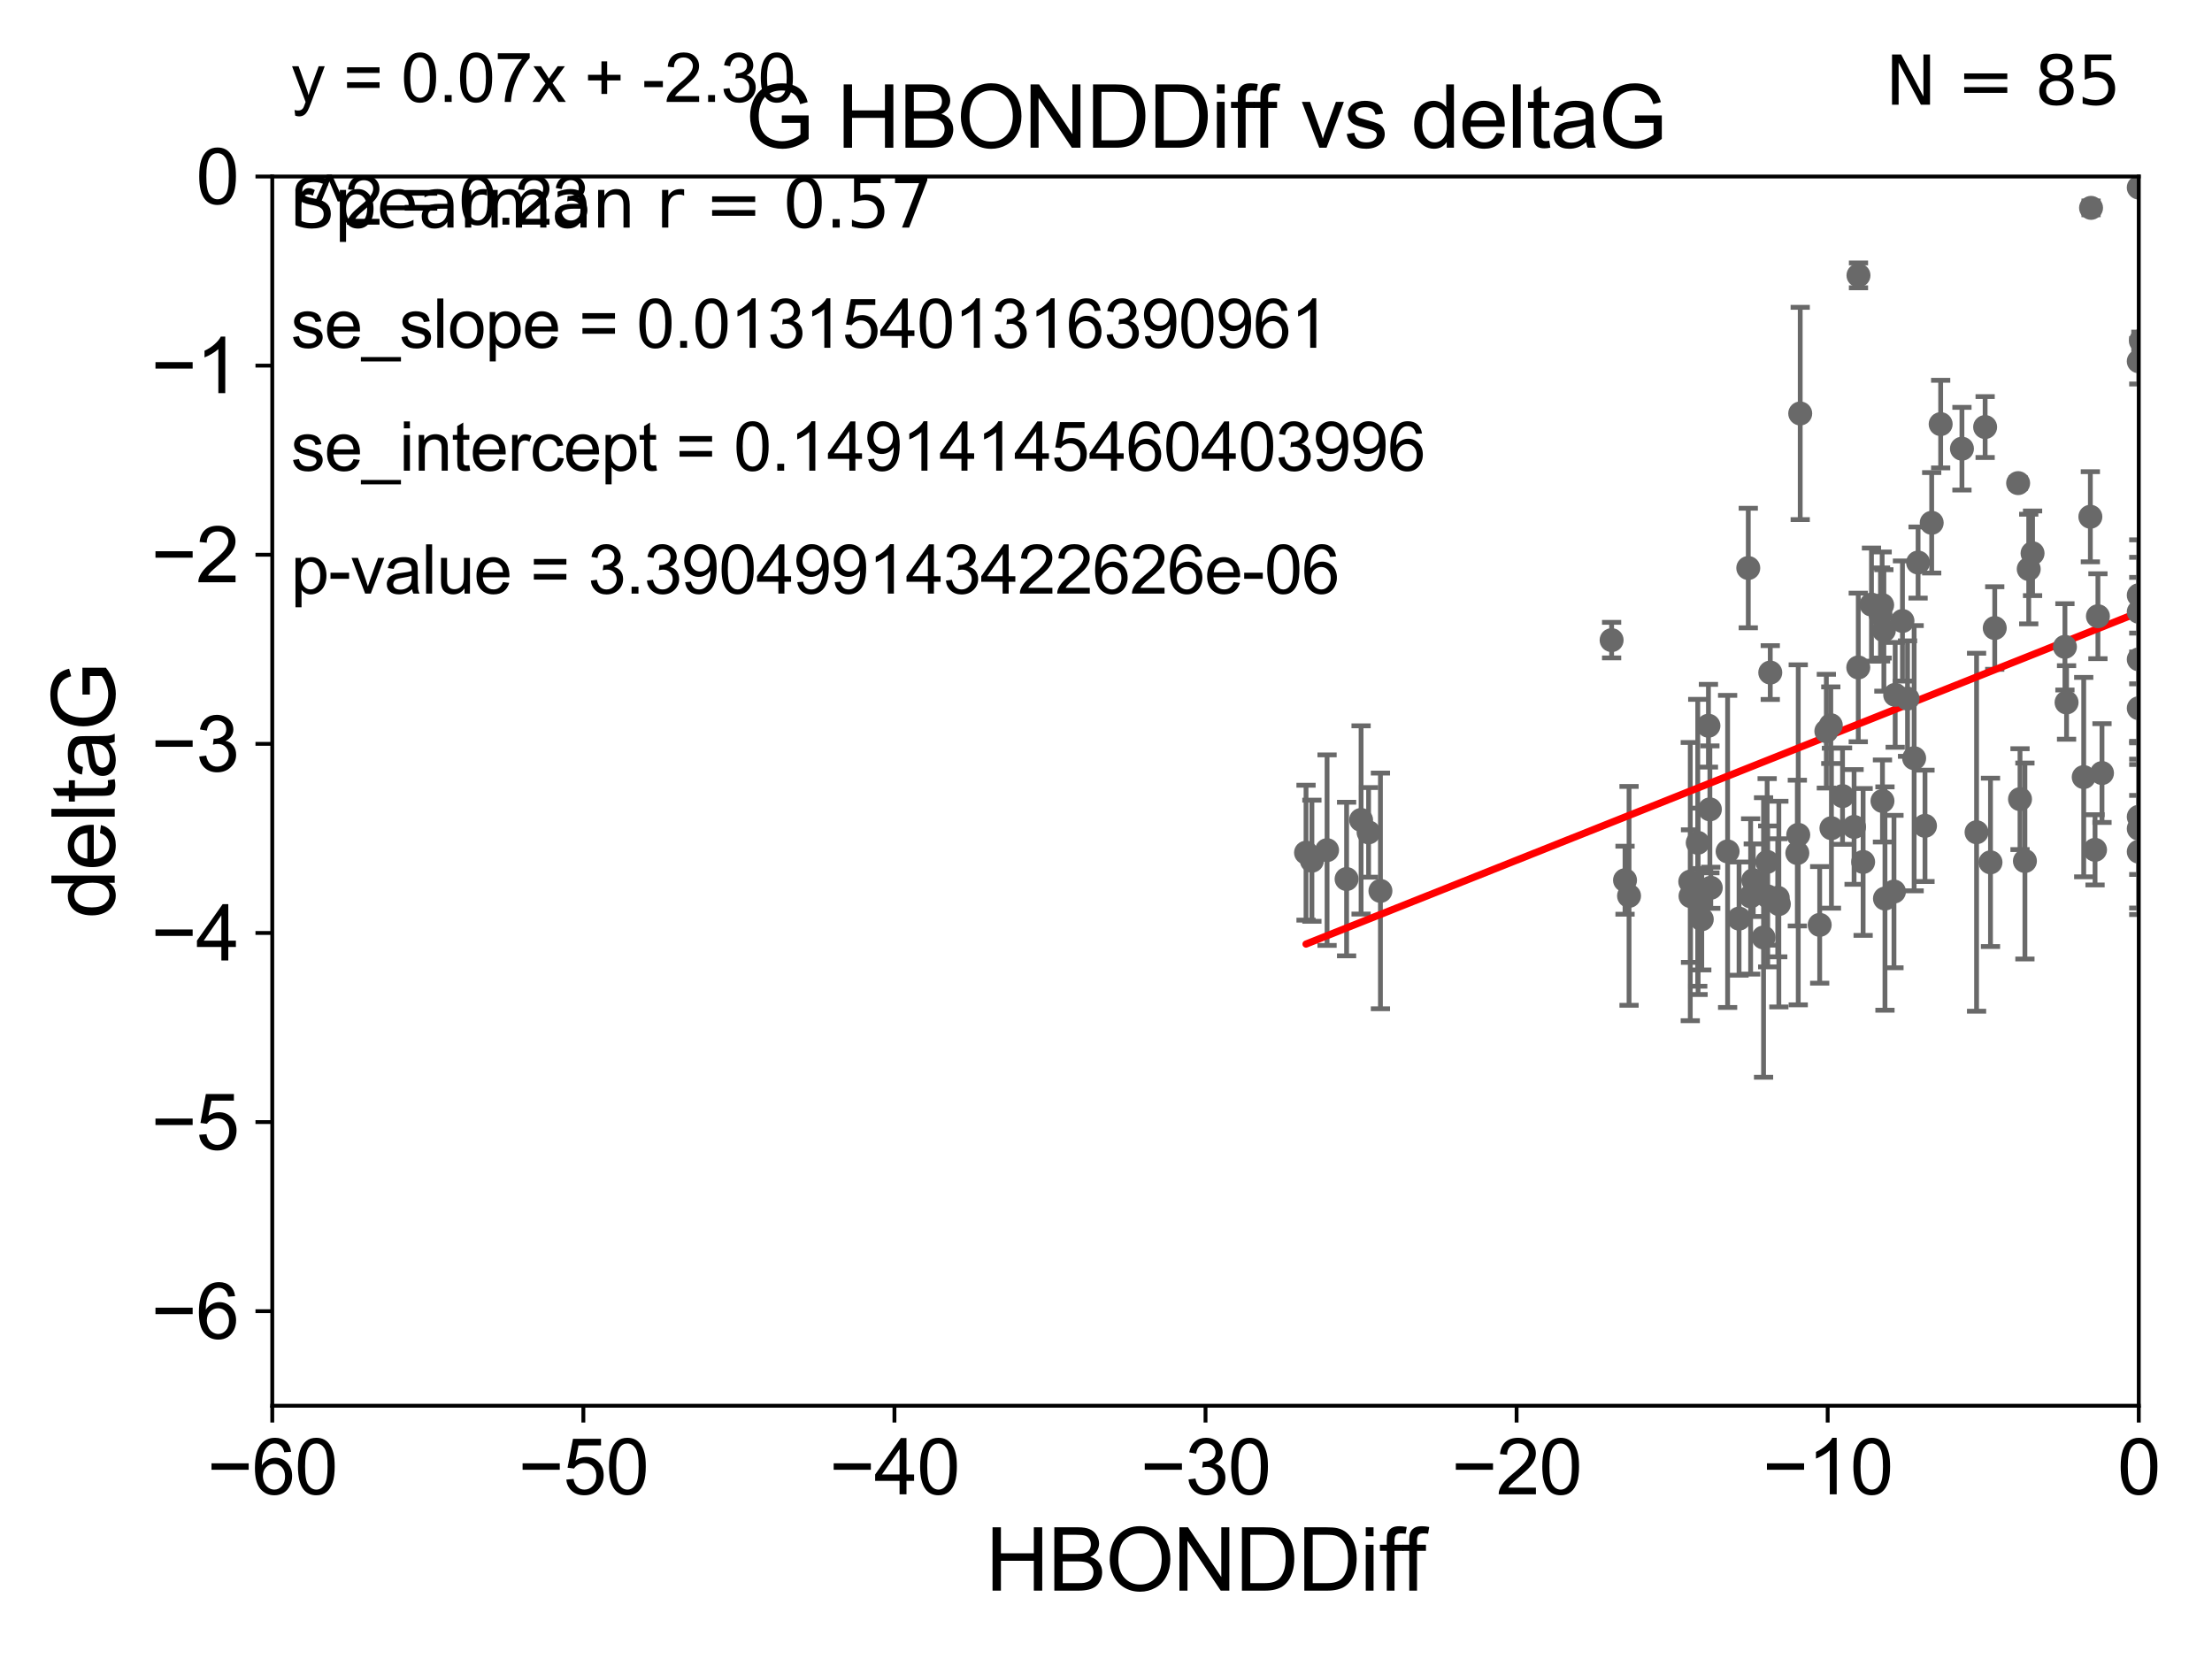 <?xml version="1.0" encoding="utf-8" standalone="no"?>
<!DOCTYPE svg PUBLIC "-//W3C//DTD SVG 1.1//EN"
  "http://www.w3.org/Graphics/SVG/1.1/DTD/svg11.dtd">
<svg xmlns:xlink="http://www.w3.org/1999/xlink" width="460.8pt" height="345.6pt" viewBox="0 0 460.8 345.6" xmlns="http://www.w3.org/2000/svg" version="1.1">
 <defs>
  <style type="text/css">*{stroke-linejoin: round; stroke-linecap: butt}</style>
 </defs>
 <g id="figure_1">
  <g id="patch_1">
   <path d="M 0 345.6 
L 460.8 345.6 
L 460.8 0 
L 0 0 
z
" style="fill: #ffffff"/>
  </g>
  <g id="axes_1">
   <g id="patch_2">
    <path d="M 56.72 292.84 
L 445.545 292.84 
L 445.545 36.775 
L 56.72 36.775 
z
" style="fill: #ffffff"/>
   </g>
   <g id="PathCollection_1">
    <defs>
     <path id="ma20141c5cb" d="M 0 1.118 
C 0.297 1.118 0.581 1 0.791 0.791 
C 1 0.581 1.118 0.297 1.118 0 
C 1.118 -0.297 1 -0.581 0.791 -0.791 
C 0.581 -1 0.297 -1.118 0 -1.118 
C -0.297 -1.118 -0.581 -1 -0.791 -0.791 
C -1 -0.581 -1.118 -0.297 -1.118 0 
C -1.118 0.297 -1 0.581 -0.791 0.791 
C -0.581 1 -0.297 1.118 0 1.118 
z
" style="stroke: #696969"/>
    </defs>
    <g clip-path="url(#p6cf21e5919)">
     <use xlink:href="#ma20141c5cb" x="365.235" y="183.361" style="fill: #696969; stroke: #696969"/>
     <use xlink:href="#ma20141c5cb" x="339.361" y="186.627" style="fill: #696969; stroke: #696969"/>
     <use xlink:href="#ma20141c5cb" x="374.418" y="177.712" style="fill: #696969; stroke: #696969"/>
     <use xlink:href="#ma20141c5cb" x="353.74" y="187.766" style="fill: #696969; stroke: #696969"/>
     <use xlink:href="#ma20141c5cb" x="338.523" y="183.361" style="fill: #696969; stroke: #696969"/>
     <use xlink:href="#ma20141c5cb" x="273.294" y="179.304" style="fill: #696969; stroke: #696969"/>
     <use xlink:href="#ma20141c5cb" x="362.277" y="191.362" style="fill: #696969; stroke: #696969"/>
     <use xlink:href="#ma20141c5cb" x="352.167" y="186.675" style="fill: #696969; stroke: #696969"/>
     <use xlink:href="#ma20141c5cb" x="379.076" y="192.668" style="fill: #696969; stroke: #696969"/>
     <use xlink:href="#ma20141c5cb" x="283.538" y="170.809" style="fill: #696969; stroke: #696969"/>
     <use xlink:href="#ma20141c5cb" x="285.104" y="173.397" style="fill: #696969; stroke: #696969"/>
     <use xlink:href="#ma20141c5cb" x="353.671" y="175.566" style="fill: #696969; stroke: #696969"/>
     <use xlink:href="#ma20141c5cb" x="364.688" y="186.743" style="fill: #696969; stroke: #696969"/>
     <use xlink:href="#ma20141c5cb" x="280.519" y="183.121" style="fill: #696969; stroke: #696969"/>
     <use xlink:href="#ma20141c5cb" x="381.521" y="172.527" style="fill: #696969; stroke: #696969"/>
     <use xlink:href="#ma20141c5cb" x="368.244" y="186.741" style="fill: #696969; stroke: #696969"/>
     <use xlink:href="#ma20141c5cb" x="287.569" y="185.595" style="fill: #696969; stroke: #696969"/>
     <use xlink:href="#ma20141c5cb" x="368.131" y="179.547" style="fill: #696969; stroke: #696969"/>
     <use xlink:href="#ma20141c5cb" x="383.833" y="165.842" style="fill: #696969; stroke: #696969"/>
     <use xlink:href="#ma20141c5cb" x="352.114" y="183.656" style="fill: #696969; stroke: #696969"/>
     <use xlink:href="#ma20141c5cb" x="359.894" y="177.365" style="fill: #696969; stroke: #696969"/>
     <use xlink:href="#ma20141c5cb" x="367.381" y="195.295" style="fill: #696969; stroke: #696969"/>
     <use xlink:href="#ma20141c5cb" x="381.388" y="151.072" style="fill: #696969; stroke: #696969"/>
     <use xlink:href="#ma20141c5cb" x="370.337" y="187.024" style="fill: #696969; stroke: #696969"/>
     <use xlink:href="#ma20141c5cb" x="459.334" y="116.288" style="fill: #696969; stroke: #696969"/>
     <use xlink:href="#ma20141c5cb" x="375.018" y="86.133" style="fill: #696969; stroke: #696969"/>
     <use xlink:href="#ma20141c5cb" x="392.673" y="187.184" style="fill: #696969; stroke: #696969"/>
     <use xlink:href="#ma20141c5cb" x="356.384" y="184.94" style="fill: #696969; stroke: #696969"/>
     <use xlink:href="#ma20141c5cb" x="388.123" y="179.561" style="fill: #696969; stroke: #696969"/>
     <use xlink:href="#ma20141c5cb" x="354.511" y="191.497" style="fill: #696969; stroke: #696969"/>
     <use xlink:href="#ma20141c5cb" x="422.622" y="118.544" style="fill: #696969; stroke: #696969"/>
     <use xlink:href="#ma20141c5cb" x="386.238" y="172.264" style="fill: #696969; stroke: #696969"/>
     <use xlink:href="#ma20141c5cb" x="380.462" y="152.317" style="fill: #696969; stroke: #696969"/>
     <use xlink:href="#ma20141c5cb" x="355.898" y="151.181" style="fill: #696969; stroke: #696969"/>
     <use xlink:href="#ma20141c5cb" x="387.155" y="57.363" style="fill: #696969; stroke: #696969"/>
     <use xlink:href="#ma20141c5cb" x="430.163" y="134.75" style="fill: #696969; stroke: #696969"/>
     <use xlink:href="#ma20141c5cb" x="370.567" y="188.337" style="fill: #696969; stroke: #696969"/>
     <use xlink:href="#ma20141c5cb" x="276.451" y="177.103" style="fill: #696969; stroke: #696969"/>
     <use xlink:href="#ma20141c5cb" x="356.2" y="168.607" style="fill: #696969; stroke: #696969"/>
     <use xlink:href="#ma20141c5cb" x="404.276" y="88.35" style="fill: #696969; stroke: #696969"/>
     <use xlink:href="#ma20141c5cb" x="436.436" y="177.035" style="fill: #696969; stroke: #696969"/>
     <use xlink:href="#ma20141c5cb" x="272.071" y="177.627" style="fill: #696969; stroke: #696969"/>
     <use xlink:href="#ma20141c5cb" x="445.545" y="177.423" style="fill: #696969; stroke: #696969"/>
     <use xlink:href="#ma20141c5cb" x="392.153" y="166.859" style="fill: #696969; stroke: #696969"/>
     <use xlink:href="#ma20141c5cb" x="415.542" y="130.831" style="fill: #696969; stroke: #696969"/>
     <use xlink:href="#ma20141c5cb" x="398.75" y="157.948" style="fill: #696969; stroke: #696969"/>
     <use xlink:href="#ma20141c5cb" x="445.545" y="39.074" style="fill: #696969; stroke: #696969"/>
     <use xlink:href="#ma20141c5cb" x="387.112" y="139.042" style="fill: #696969; stroke: #696969"/>
     <use xlink:href="#ma20141c5cb" x="423.42" y="115.259" style="fill: #696969; stroke: #696969"/>
     <use xlink:href="#ma20141c5cb" x="374.606" y="173.908" style="fill: #696969; stroke: #696969"/>
     <use xlink:href="#ma20141c5cb" x="396.319" y="129.363" style="fill: #696969; stroke: #696969"/>
     <use xlink:href="#ma20141c5cb" x="399.572" y="117.184" style="fill: #696969; stroke: #696969"/>
     <use xlink:href="#ma20141c5cb" x="397.375" y="145.529" style="fill: #696969; stroke: #696969"/>
     <use xlink:href="#ma20141c5cb" x="413.54" y="88.96" style="fill: #696969; stroke: #696969"/>
     <use xlink:href="#ma20141c5cb" x="391.743" y="127.998" style="fill: #696969; stroke: #696969"/>
     <use xlink:href="#ma20141c5cb" x="411.755" y="173.37" style="fill: #696969; stroke: #696969"/>
     <use xlink:href="#ma20141c5cb" x="368.779" y="140.106" style="fill: #696969; stroke: #696969"/>
     <use xlink:href="#ma20141c5cb" x="408.709" y="93.472" style="fill: #696969; stroke: #696969"/>
     <use xlink:href="#ma20141c5cb" x="420.414" y="100.642" style="fill: #696969; stroke: #696969"/>
     <use xlink:href="#ma20141c5cb" x="445.545" y="147.535" style="fill: #696969; stroke: #696969"/>
     <use xlink:href="#ma20141c5cb" x="401.012" y="172.036" style="fill: #696969; stroke: #696969"/>
     <use xlink:href="#ma20141c5cb" x="434.077" y="161.883" style="fill: #696969; stroke: #696969"/>
     <use xlink:href="#ma20141c5cb" x="389.863" y="125.95" style="fill: #696969; stroke: #696969"/>
     <use xlink:href="#ma20141c5cb" x="437.884" y="161.044" style="fill: #696969; stroke: #696969"/>
     <use xlink:href="#ma20141c5cb" x="392.087" y="126.034" style="fill: #696969; stroke: #696969"/>
     <use xlink:href="#ma20141c5cb" x="421.828" y="179.365" style="fill: #696969; stroke: #696969"/>
     <use xlink:href="#ma20141c5cb" x="445.545" y="137.356" style="fill: #696969; stroke: #696969"/>
     <use xlink:href="#ma20141c5cb" x="435.46" y="107.649" style="fill: #696969; stroke: #696969"/>
     <use xlink:href="#ma20141c5cb" x="430.503" y="146.332" style="fill: #696969; stroke: #696969"/>
     <use xlink:href="#ma20141c5cb" x="402.407" y="108.91" style="fill: #696969; stroke: #696969"/>
     <use xlink:href="#ma20141c5cb" x="437.036" y="128.37" style="fill: #696969; stroke: #696969"/>
     <use xlink:href="#ma20141c5cb" x="394.803" y="144.75" style="fill: #696969; stroke: #696969"/>
     <use xlink:href="#ma20141c5cb" x="445.545" y="172.629" style="fill: #696969; stroke: #696969"/>
     <use xlink:href="#ma20141c5cb" x="394.549" y="185.726" style="fill: #696969; stroke: #696969"/>
     <use xlink:href="#ma20141c5cb" x="414.657" y="179.642" style="fill: #696969; stroke: #696969"/>
     <use xlink:href="#ma20141c5cb" x="445.545" y="127.457" style="fill: #696969; stroke: #696969"/>
     <use xlink:href="#ma20141c5cb" x="420.807" y="166.478" style="fill: #696969; stroke: #696969"/>
     <use xlink:href="#ma20141c5cb" x="445.545" y="123.993" style="fill: #696969; stroke: #696969"/>
     <use xlink:href="#ma20141c5cb" x="445.545" y="75.265" style="fill: #696969; stroke: #696969"/>
     <use xlink:href="#ma20141c5cb" x="435.604" y="43.3" style="fill: #696969; stroke: #696969"/>
     <use xlink:href="#ma20141c5cb" x="445.982" y="71.012" style="fill: #696969; stroke: #696969"/>
     <use xlink:href="#ma20141c5cb" x="392.445" y="131.327" style="fill: #696969; stroke: #696969"/>
     <use xlink:href="#ma20141c5cb" x="364.198" y="118.329" style="fill: #696969; stroke: #696969"/>
     <use xlink:href="#ma20141c5cb" x="335.73" y="133.35" style="fill: #696969; stroke: #696969"/>
     <use xlink:href="#ma20141c5cb" x="445.545" y="170.152" style="fill: #696969; stroke: #696969"/>
    </g>
   </g>
   <g id="matplotlib.axis_1">
    <g id="xtick_1">
     <g id="line2d_1">
      <defs>
       <path id="m55f149497d" d="M 0 0 
L 0 3.5 
" style="stroke: #000000; stroke-width: 0.8"/>
      </defs>
      <g>
       <use xlink:href="#m55f149497d" x="56.72" y="292.84" style="stroke: #000000; stroke-width: 0.8"/>
      </g>
     </g>
     <g id="text_1">
      <!-- −60 -->
      <g transform="translate(43.15 311.293)scale(0.16 -0.16)">
       <defs>
        <path id="ArialMT-2212" d="M 3381 1997 
L 356 1997 
L 356 2522 
L 3381 2522 
L 3381 1997 
z
" transform="scale(0.016)"/>
        <path id="ArialMT-36" d="M 3184 3459 
L 2625 3416 
Q 2550 3747 2413 3897 
Q 2184 4138 1850 4138 
Q 1581 4138 1378 3988 
Q 1113 3794 959 3422 
Q 806 3050 800 2363 
Q 1003 2672 1297 2822 
Q 1591 2972 1913 2972 
Q 2475 2972 2870 2558 
Q 3266 2144 3266 1488 
Q 3266 1056 3080 686 
Q 2894 316 2569 119 
Q 2244 -78 1831 -78 
Q 1128 -78 684 439 
Q 241 956 241 2144 
Q 241 3472 731 4075 
Q 1159 4600 1884 4600 
Q 2425 4600 2770 4297 
Q 3116 3994 3184 3459 
z
M 888 1484 
Q 888 1194 1011 928 
Q 1134 663 1356 523 
Q 1578 384 1822 384 
Q 2178 384 2434 671 
Q 2691 959 2691 1453 
Q 2691 1928 2437 2201 
Q 2184 2475 1800 2475 
Q 1419 2475 1153 2201 
Q 888 1928 888 1484 
z
" transform="scale(0.016)"/>
        <path id="ArialMT-30" d="M 266 2259 
Q 266 3072 433 3567 
Q 600 4063 929 4331 
Q 1259 4600 1759 4600 
Q 2128 4600 2406 4451 
Q 2684 4303 2865 4023 
Q 3047 3744 3150 3342 
Q 3253 2941 3253 2259 
Q 3253 1453 3087 958 
Q 2922 463 2592 192 
Q 2263 -78 1759 -78 
Q 1097 -78 719 397 
Q 266 969 266 2259 
z
M 844 2259 
Q 844 1131 1108 757 
Q 1372 384 1759 384 
Q 2147 384 2411 759 
Q 2675 1134 2675 2259 
Q 2675 3391 2411 3762 
Q 2147 4134 1753 4134 
Q 1366 4134 1134 3806 
Q 844 3388 844 2259 
z
" transform="scale(0.016)"/>
       </defs>
       <use xlink:href="#ArialMT-2212"/>
       <use xlink:href="#ArialMT-36" x="58.398"/>
       <use xlink:href="#ArialMT-30" x="114.014"/>
      </g>
     </g>
    </g>
    <g id="xtick_2">
     <g id="line2d_2">
      <g>
       <use xlink:href="#m55f149497d" x="121.524" y="292.84" style="stroke: #000000; stroke-width: 0.8"/>
      </g>
     </g>
     <g id="text_2">
      <!-- −50 -->
      <g transform="translate(107.954 311.293)scale(0.16 -0.16)">
       <defs>
        <path id="ArialMT-35" d="M 266 1200 
L 856 1250 
Q 922 819 1161 601 
Q 1400 384 1738 384 
Q 2144 384 2425 690 
Q 2706 997 2706 1503 
Q 2706 1984 2436 2262 
Q 2166 2541 1728 2541 
Q 1456 2541 1237 2417 
Q 1019 2294 894 2097 
L 366 2166 
L 809 4519 
L 3088 4519 
L 3088 3981 
L 1259 3981 
L 1013 2750 
Q 1425 3038 1878 3038 
Q 2478 3038 2890 2622 
Q 3303 2206 3303 1553 
Q 3303 931 2941 478 
Q 2500 -78 1738 -78 
Q 1113 -78 717 272 
Q 322 622 266 1200 
z
" transform="scale(0.016)"/>
       </defs>
       <use xlink:href="#ArialMT-2212"/>
       <use xlink:href="#ArialMT-35" x="58.398"/>
       <use xlink:href="#ArialMT-30" x="114.014"/>
      </g>
     </g>
    </g>
    <g id="xtick_3">
     <g id="line2d_3">
      <g>
       <use xlink:href="#m55f149497d" x="186.328" y="292.84" style="stroke: #000000; stroke-width: 0.8"/>
      </g>
     </g>
     <g id="text_3">
      <!-- −40 -->
      <g transform="translate(172.758 311.293)scale(0.16 -0.16)">
       <defs>
        <path id="ArialMT-34" d="M 2069 0 
L 2069 1097 
L 81 1097 
L 81 1613 
L 2172 4581 
L 2631 4581 
L 2631 1613 
L 3250 1613 
L 3250 1097 
L 2631 1097 
L 2631 0 
L 2069 0 
z
M 2069 1613 
L 2069 3678 
L 634 1613 
L 2069 1613 
z
" transform="scale(0.016)"/>
       </defs>
       <use xlink:href="#ArialMT-2212"/>
       <use xlink:href="#ArialMT-34" x="58.398"/>
       <use xlink:href="#ArialMT-30" x="114.014"/>
      </g>
     </g>
    </g>
    <g id="xtick_4">
     <g id="line2d_4">
      <g>
       <use xlink:href="#m55f149497d" x="251.132" y="292.84" style="stroke: #000000; stroke-width: 0.8"/>
      </g>
     </g>
     <g id="text_4">
      <!-- −30 -->
      <g transform="translate(237.562 311.293)scale(0.16 -0.16)">
       <defs>
        <path id="ArialMT-33" d="M 269 1209 
L 831 1284 
Q 928 806 1161 595 
Q 1394 384 1728 384 
Q 2125 384 2398 659 
Q 2672 934 2672 1341 
Q 2672 1728 2419 1979 
Q 2166 2231 1775 2231 
Q 1616 2231 1378 2169 
L 1441 2663 
Q 1497 2656 1531 2656 
Q 1891 2656 2178 2843 
Q 2466 3031 2466 3422 
Q 2466 3731 2256 3934 
Q 2047 4138 1716 4138 
Q 1388 4138 1169 3931 
Q 950 3725 888 3313 
L 325 3413 
Q 428 3978 793 4289 
Q 1159 4600 1703 4600 
Q 2078 4600 2393 4439 
Q 2709 4278 2876 4000 
Q 3044 3722 3044 3409 
Q 3044 3113 2884 2869 
Q 2725 2625 2413 2481 
Q 2819 2388 3044 2092 
Q 3269 1797 3269 1353 
Q 3269 753 2831 336 
Q 2394 -81 1725 -81 
Q 1122 -81 723 278 
Q 325 638 269 1209 
z
" transform="scale(0.016)"/>
       </defs>
       <use xlink:href="#ArialMT-2212"/>
       <use xlink:href="#ArialMT-33" x="58.398"/>
       <use xlink:href="#ArialMT-30" x="114.014"/>
      </g>
     </g>
    </g>
    <g id="xtick_5">
     <g id="line2d_5">
      <g>
       <use xlink:href="#m55f149497d" x="315.937" y="292.84" style="stroke: #000000; stroke-width: 0.8"/>
      </g>
     </g>
     <g id="text_5">
      <!-- −20 -->
      <g transform="translate(302.367 311.293)scale(0.16 -0.16)">
       <defs>
        <path id="ArialMT-32" d="M 3222 541 
L 3222 0 
L 194 0 
Q 188 203 259 391 
Q 375 700 629 1000 
Q 884 1300 1366 1694 
Q 2113 2306 2375 2664 
Q 2638 3022 2638 3341 
Q 2638 3675 2398 3904 
Q 2159 4134 1775 4134 
Q 1369 4134 1125 3890 
Q 881 3647 878 3216 
L 300 3275 
Q 359 3922 746 4261 
Q 1134 4600 1788 4600 
Q 2447 4600 2831 4234 
Q 3216 3869 3216 3328 
Q 3216 3053 3103 2787 
Q 2991 2522 2730 2228 
Q 2469 1934 1863 1422 
Q 1356 997 1212 845 
Q 1069 694 975 541 
L 3222 541 
z
" transform="scale(0.016)"/>
       </defs>
       <use xlink:href="#ArialMT-2212"/>
       <use xlink:href="#ArialMT-32" x="58.398"/>
       <use xlink:href="#ArialMT-30" x="114.014"/>
      </g>
     </g>
    </g>
    <g id="xtick_6">
     <g id="line2d_6">
      <g>
       <use xlink:href="#m55f149497d" x="380.741" y="292.84" style="stroke: #000000; stroke-width: 0.8"/>
      </g>
     </g>
     <g id="text_6">
      <!-- −10 -->
      <g transform="translate(367.171 311.293)scale(0.16 -0.16)">
       <defs>
        <path id="ArialMT-31" d="M 2384 0 
L 1822 0 
L 1822 3584 
Q 1619 3391 1289 3197 
Q 959 3003 697 2906 
L 697 3450 
Q 1169 3672 1522 3987 
Q 1875 4303 2022 4600 
L 2384 4600 
L 2384 0 
z
" transform="scale(0.016)"/>
       </defs>
       <use xlink:href="#ArialMT-2212"/>
       <use xlink:href="#ArialMT-31" x="58.398"/>
       <use xlink:href="#ArialMT-30" x="114.014"/>
      </g>
     </g>
    </g>
    <g id="xtick_7">
     <g id="line2d_7">
      <g>
       <use xlink:href="#m55f149497d" x="445.545" y="292.84" style="stroke: #000000; stroke-width: 0.8"/>
      </g>
     </g>
     <g id="text_7">
      <!-- 0 -->
      <g transform="translate(441.096 311.293)scale(0.16 -0.16)">
       <use xlink:href="#ArialMT-30"/>
      </g>
     </g>
    </g>
    <g id="text_8">
     <!-- HBONDDiff -->
     <g transform="translate(205.287 331.357)scale(0.18 -0.18)">
      <defs>
       <path id="ArialMT-48" d="M 513 0 
L 513 4581 
L 1119 4581 
L 1119 2700 
L 3500 2700 
L 3500 4581 
L 4106 4581 
L 4106 0 
L 3500 0 
L 3500 2159 
L 1119 2159 
L 1119 0 
L 513 0 
z
" transform="scale(0.016)"/>
       <path id="ArialMT-42" d="M 469 0 
L 469 4581 
L 2188 4581 
Q 2713 4581 3030 4442 
Q 3347 4303 3526 4014 
Q 3706 3725 3706 3409 
Q 3706 3116 3547 2856 
Q 3388 2597 3066 2438 
Q 3481 2316 3704 2022 
Q 3928 1728 3928 1328 
Q 3928 1006 3792 729 
Q 3656 453 3456 303 
Q 3256 153 2954 76 
Q 2653 0 2216 0 
L 469 0 
z
M 1075 2656 
L 2066 2656 
Q 2469 2656 2644 2709 
Q 2875 2778 2992 2937 
Q 3109 3097 3109 3338 
Q 3109 3566 3000 3739 
Q 2891 3913 2687 3977 
Q 2484 4041 1991 4041 
L 1075 4041 
L 1075 2656 
z
M 1075 541 
L 2216 541 
Q 2509 541 2628 563 
Q 2838 600 2978 687 
Q 3119 775 3209 942 
Q 3300 1109 3300 1328 
Q 3300 1584 3169 1773 
Q 3038 1963 2805 2039 
Q 2572 2116 2134 2116 
L 1075 2116 
L 1075 541 
z
" transform="scale(0.016)"/>
       <path id="ArialMT-4f" d="M 309 2231 
Q 309 3372 921 4017 
Q 1534 4663 2503 4663 
Q 3138 4663 3647 4359 
Q 4156 4056 4423 3514 
Q 4691 2972 4691 2284 
Q 4691 1588 4409 1038 
Q 4128 488 3612 205 
Q 3097 -78 2500 -78 
Q 1853 -78 1343 234 
Q 834 547 571 1087 
Q 309 1628 309 2231 
z
M 934 2222 
Q 934 1394 1379 917 
Q 1825 441 2497 441 
Q 3181 441 3623 922 
Q 4066 1403 4066 2288 
Q 4066 2847 3877 3264 
Q 3688 3681 3323 3911 
Q 2959 4141 2506 4141 
Q 1863 4141 1398 3698 
Q 934 3256 934 2222 
z
" transform="scale(0.016)"/>
       <path id="ArialMT-4e" d="M 488 0 
L 488 4581 
L 1109 4581 
L 3516 984 
L 3516 4581 
L 4097 4581 
L 4097 0 
L 3475 0 
L 1069 3600 
L 1069 0 
L 488 0 
z
" transform="scale(0.016)"/>
       <path id="ArialMT-44" d="M 494 0 
L 494 4581 
L 2072 4581 
Q 2606 4581 2888 4516 
Q 3281 4425 3559 4188 
Q 3922 3881 4101 3404 
Q 4281 2928 4281 2316 
Q 4281 1794 4159 1391 
Q 4038 988 3847 723 
Q 3656 459 3429 307 
Q 3203 156 2883 78 
Q 2563 0 2147 0 
L 494 0 
z
M 1100 541 
L 2078 541 
Q 2531 541 2789 625 
Q 3047 709 3200 863 
Q 3416 1078 3536 1442 
Q 3656 1806 3656 2325 
Q 3656 3044 3420 3430 
Q 3184 3816 2847 3947 
Q 2603 4041 2063 4041 
L 1100 4041 
L 1100 541 
z
" transform="scale(0.016)"/>
       <path id="ArialMT-69" d="M 425 3934 
L 425 4581 
L 988 4581 
L 988 3934 
L 425 3934 
z
M 425 0 
L 425 3319 
L 988 3319 
L 988 0 
L 425 0 
z
" transform="scale(0.016)"/>
       <path id="ArialMT-66" d="M 556 0 
L 556 2881 
L 59 2881 
L 59 3319 
L 556 3319 
L 556 3672 
Q 556 4006 616 4169 
Q 697 4388 901 4523 
Q 1106 4659 1475 4659 
Q 1713 4659 2000 4603 
L 1916 4113 
Q 1741 4144 1584 4144 
Q 1328 4144 1222 4034 
Q 1116 3925 1116 3625 
L 1116 3319 
L 1763 3319 
L 1763 2881 
L 1116 2881 
L 1116 0 
L 556 0 
z
" transform="scale(0.016)"/>
      </defs>
      <use xlink:href="#ArialMT-48"/>
      <use xlink:href="#ArialMT-42" x="72.217"/>
      <use xlink:href="#ArialMT-4f" x="138.916"/>
      <use xlink:href="#ArialMT-4e" x="216.699"/>
      <use xlink:href="#ArialMT-44" x="288.916"/>
      <use xlink:href="#ArialMT-44" x="361.133"/>
      <use xlink:href="#ArialMT-69" x="433.35"/>
      <use xlink:href="#ArialMT-66" x="455.566"/>
      <use xlink:href="#ArialMT-66" x="481.6"/>
     </g>
    </g>
   </g>
   <g id="matplotlib.axis_2">
    <g id="ytick_1">
     <g id="line2d_8">
      <defs>
       <path id="m4618368fec" d="M 0 0 
L -3.5 0 
" style="stroke: #000000; stroke-width: 0.8"/>
      </defs>
      <g>
       <use xlink:href="#m4618368fec" x="56.72" y="273.143" style="stroke: #000000; stroke-width: 0.8"/>
      </g>
     </g>
     <g id="text_9">
      <!-- −6 -->
      <g transform="translate(31.477 278.869)scale(0.16 -0.16)">
       <use xlink:href="#ArialMT-2212"/>
       <use xlink:href="#ArialMT-36" x="58.398"/>
      </g>
     </g>
    </g>
    <g id="ytick_2">
     <g id="line2d_9">
      <g>
       <use xlink:href="#m4618368fec" x="56.72" y="233.748" style="stroke: #000000; stroke-width: 0.8"/>
      </g>
     </g>
     <g id="text_10">
      <!-- −5 -->
      <g transform="translate(31.477 239.474)scale(0.16 -0.16)">
       <use xlink:href="#ArialMT-2212"/>
       <use xlink:href="#ArialMT-35" x="58.398"/>
      </g>
     </g>
    </g>
    <g id="ytick_3">
     <g id="line2d_10">
      <g>
       <use xlink:href="#m4618368fec" x="56.72" y="194.353" style="stroke: #000000; stroke-width: 0.8"/>
      </g>
     </g>
     <g id="text_11">
      <!-- −4 -->
      <g transform="translate(31.477 200.08)scale(0.16 -0.16)">
       <use xlink:href="#ArialMT-2212"/>
       <use xlink:href="#ArialMT-34" x="58.398"/>
      </g>
     </g>
    </g>
    <g id="ytick_4">
     <g id="line2d_11">
      <g>
       <use xlink:href="#m4618368fec" x="56.72" y="154.959" style="stroke: #000000; stroke-width: 0.8"/>
      </g>
     </g>
     <g id="text_12">
      <!-- −3 -->
      <g transform="translate(31.477 160.685)scale(0.16 -0.16)">
       <use xlink:href="#ArialMT-2212"/>
       <use xlink:href="#ArialMT-33" x="58.398"/>
      </g>
     </g>
    </g>
    <g id="ytick_5">
     <g id="line2d_12">
      <g>
       <use xlink:href="#m4618368fec" x="56.72" y="115.564" style="stroke: #000000; stroke-width: 0.8"/>
      </g>
     </g>
     <g id="text_13">
      <!-- −2 -->
      <g transform="translate(31.477 121.29)scale(0.16 -0.16)">
       <use xlink:href="#ArialMT-2212"/>
       <use xlink:href="#ArialMT-32" x="58.398"/>
      </g>
     </g>
    </g>
    <g id="ytick_6">
     <g id="line2d_13">
      <g>
       <use xlink:href="#m4618368fec" x="56.72" y="76.17" style="stroke: #000000; stroke-width: 0.8"/>
      </g>
     </g>
     <g id="text_14">
      <!-- −1 -->
      <g transform="translate(31.477 81.896)scale(0.16 -0.16)">
       <use xlink:href="#ArialMT-2212"/>
       <use xlink:href="#ArialMT-31" x="58.398"/>
      </g>
     </g>
    </g>
    <g id="ytick_7">
     <g id="line2d_14">
      <g>
       <use xlink:href="#m4618368fec" x="56.72" y="36.775" style="stroke: #000000; stroke-width: 0.8"/>
      </g>
     </g>
     <g id="text_15">
      <!-- 0 -->
      <g transform="translate(40.822 42.501)scale(0.16 -0.16)">
       <use xlink:href="#ArialMT-30"/>
      </g>
     </g>
    </g>
    <g id="text_16">
     <!-- deltaG -->
     <g transform="translate(23.9 191.322)rotate(-90)scale(0.18 -0.18)">
      <defs>
       <path id="ArialMT-64" d="M 2575 0 
L 2575 419 
Q 2259 -75 1647 -75 
Q 1250 -75 917 144 
Q 584 363 401 755 
Q 219 1147 219 1656 
Q 219 2153 384 2558 
Q 550 2963 881 3178 
Q 1213 3394 1622 3394 
Q 1922 3394 2156 3267 
Q 2391 3141 2538 2938 
L 2538 4581 
L 3097 4581 
L 3097 0 
L 2575 0 
z
M 797 1656 
Q 797 1019 1065 703 
Q 1334 388 1700 388 
Q 2069 388 2326 689 
Q 2584 991 2584 1609 
Q 2584 2291 2321 2609 
Q 2059 2928 1675 2928 
Q 1300 2928 1048 2622 
Q 797 2316 797 1656 
z
" transform="scale(0.016)"/>
       <path id="ArialMT-65" d="M 2694 1069 
L 3275 997 
Q 3138 488 2766 206 
Q 2394 -75 1816 -75 
Q 1088 -75 661 373 
Q 234 822 234 1631 
Q 234 2469 665 2931 
Q 1097 3394 1784 3394 
Q 2450 3394 2872 2941 
Q 3294 2488 3294 1666 
Q 3294 1616 3291 1516 
L 816 1516 
Q 847 969 1125 678 
Q 1403 388 1819 388 
Q 2128 388 2347 550 
Q 2566 713 2694 1069 
z
M 847 1978 
L 2700 1978 
Q 2663 2397 2488 2606 
Q 2219 2931 1791 2931 
Q 1403 2931 1139 2672 
Q 875 2413 847 1978 
z
" transform="scale(0.016)"/>
       <path id="ArialMT-6c" d="M 409 0 
L 409 4581 
L 972 4581 
L 972 0 
L 409 0 
z
" transform="scale(0.016)"/>
       <path id="ArialMT-74" d="M 1650 503 
L 1731 6 
Q 1494 -44 1306 -44 
Q 1000 -44 831 53 
Q 663 150 594 308 
Q 525 466 525 972 
L 525 2881 
L 113 2881 
L 113 3319 
L 525 3319 
L 525 4141 
L 1084 4478 
L 1084 3319 
L 1650 3319 
L 1650 2881 
L 1084 2881 
L 1084 941 
Q 1084 700 1114 631 
Q 1144 563 1211 522 
Q 1278 481 1403 481 
Q 1497 481 1650 503 
z
" transform="scale(0.016)"/>
       <path id="ArialMT-61" d="M 2588 409 
Q 2275 144 1986 34 
Q 1697 -75 1366 -75 
Q 819 -75 525 192 
Q 231 459 231 875 
Q 231 1119 342 1320 
Q 453 1522 633 1644 
Q 813 1766 1038 1828 
Q 1203 1872 1538 1913 
Q 2219 1994 2541 2106 
Q 2544 2222 2544 2253 
Q 2544 2597 2384 2738 
Q 2169 2928 1744 2928 
Q 1347 2928 1158 2789 
Q 969 2650 878 2297 
L 328 2372 
Q 403 2725 575 2942 
Q 747 3159 1072 3276 
Q 1397 3394 1825 3394 
Q 2250 3394 2515 3294 
Q 2781 3194 2906 3042 
Q 3031 2891 3081 2659 
Q 3109 2516 3109 2141 
L 3109 1391 
Q 3109 606 3145 398 
Q 3181 191 3288 0 
L 2700 0 
Q 2613 175 2588 409 
z
M 2541 1666 
Q 2234 1541 1622 1453 
Q 1275 1403 1131 1340 
Q 988 1278 909 1158 
Q 831 1038 831 891 
Q 831 666 1001 516 
Q 1172 366 1500 366 
Q 1825 366 2078 508 
Q 2331 650 2450 897 
Q 2541 1088 2541 1459 
L 2541 1666 
z
" transform="scale(0.016)"/>
       <path id="ArialMT-47" d="M 2638 1797 
L 2638 2334 
L 4578 2338 
L 4578 638 
Q 4131 281 3656 101 
Q 3181 -78 2681 -78 
Q 2006 -78 1454 211 
Q 903 500 622 1047 
Q 341 1594 341 2269 
Q 341 2938 620 3517 
Q 900 4097 1425 4378 
Q 1950 4659 2634 4659 
Q 3131 4659 3532 4498 
Q 3934 4338 4162 4050 
Q 4391 3763 4509 3300 
L 3963 3150 
Q 3859 3500 3706 3700 
Q 3553 3900 3268 4020 
Q 2984 4141 2638 4141 
Q 2222 4141 1919 4014 
Q 1616 3888 1430 3681 
Q 1244 3475 1141 3228 
Q 966 2803 966 2306 
Q 966 1694 1177 1281 
Q 1388 869 1791 669 
Q 2194 469 2647 469 
Q 3041 469 3416 620 
Q 3791 772 3984 944 
L 3984 1797 
L 2638 1797 
z
" transform="scale(0.016)"/>
      </defs>
      <use xlink:href="#ArialMT-64"/>
      <use xlink:href="#ArialMT-65" x="55.615"/>
      <use xlink:href="#ArialMT-6c" x="111.23"/>
      <use xlink:href="#ArialMT-74" x="133.447"/>
      <use xlink:href="#ArialMT-61" x="161.23"/>
      <use xlink:href="#ArialMT-47" x="216.846"/>
     </g>
    </g>
   </g>
   <g id="LineCollection_1">
    <path d="M 365.235 190.918 
L 365.235 175.804 
" clip-path="url(#p6cf21e5919)" style="fill: none; stroke: #696969"/>
    <path d="M 339.361 209.422 
L 339.361 163.832 
" clip-path="url(#p6cf21e5919)" style="fill: none; stroke: #696969"/>
    <path d="M 374.418 192.894 
L 374.418 162.53 
" clip-path="url(#p6cf21e5919)" style="fill: none; stroke: #696969"/>
    <path d="M 353.74 207.177 
L 353.74 168.355 
" clip-path="url(#p6cf21e5919)" style="fill: none; stroke: #696969"/>
    <path d="M 338.523 190.447 
L 338.523 176.274 
" clip-path="url(#p6cf21e5919)" style="fill: none; stroke: #696969"/>
    <path d="M 273.294 191.921 
L 273.294 166.688 
" clip-path="url(#p6cf21e5919)" style="fill: none; stroke: #696969"/>
    <path d="M 362.277 203.155 
L 362.277 179.569 
" clip-path="url(#p6cf21e5919)" style="fill: none; stroke: #696969"/>
    <path d="M 352.167 200.482 
L 352.167 172.868 
" clip-path="url(#p6cf21e5919)" style="fill: none; stroke: #696969"/>
    <path d="M 379.076 204.811 
L 379.076 180.525 
" clip-path="url(#p6cf21e5919)" style="fill: none; stroke: #696969"/>
    <path d="M 283.538 190.416 
L 283.538 151.203 
" clip-path="url(#p6cf21e5919)" style="fill: none; stroke: #696969"/>
    <path d="M 285.104 182.729 
L 285.104 164.065 
" clip-path="url(#p6cf21e5919)" style="fill: none; stroke: #696969"/>
    <path d="M 353.671 205.447 
L 353.671 145.685 
" clip-path="url(#p6cf21e5919)" style="fill: none; stroke: #696969"/>
    <path d="M 364.688 202.923 
L 364.688 170.563 
" clip-path="url(#p6cf21e5919)" style="fill: none; stroke: #696969"/>
    <path d="M 280.519 199.12 
L 280.519 167.123 
" clip-path="url(#p6cf21e5919)" style="fill: none; stroke: #696969"/>
    <path d="M 381.521 189.186 
L 381.521 155.867 
" clip-path="url(#p6cf21e5919)" style="fill: none; stroke: #696969"/>
    <path d="M 368.244 201.422 
L 368.244 172.061 
" clip-path="url(#p6cf21e5919)" style="fill: none; stroke: #696969"/>
    <path d="M 287.569 210.144 
L 287.569 161.047 
" clip-path="url(#p6cf21e5919)" style="fill: none; stroke: #696969"/>
    <path d="M 368.131 196.891 
L 368.131 162.203 
" clip-path="url(#p6cf21e5919)" style="fill: none; stroke: #696969"/>
    <path d="M 383.833 175.881 
L 383.833 155.804 
" clip-path="url(#p6cf21e5919)" style="fill: none; stroke: #696969"/>
    <path d="M 352.114 212.633 
L 352.114 154.679 
" clip-path="url(#p6cf21e5919)" style="fill: none; stroke: #696969"/>
    <path d="M 359.894 209.872 
L 359.894 144.859 
" clip-path="url(#p6cf21e5919)" style="fill: none; stroke: #696969"/>
    <path d="M 367.381 224.411 
L 367.381 166.18 
" clip-path="url(#p6cf21e5919)" style="fill: none; stroke: #696969"/>
    <path d="M 381.388 159.052 
L 381.388 143.092 
" clip-path="url(#p6cf21e5919)" style="fill: none; stroke: #696969"/>
    <path d="M 370.337 199.324 
L 370.337 174.725 
" clip-path="url(#p6cf21e5919)" style="fill: none; stroke: #696969"/>
    <path d="M 459.334 121.701 
L 459.334 110.875 
" clip-path="url(#p6cf21e5919)" style="fill: none; stroke: #696969"/>
    <path d="M 375.018 108.244 
L 375.018 64.022 
" clip-path="url(#p6cf21e5919)" style="fill: none; stroke: #696969"/>
    <path d="M 392.673 210.444 
L 392.673 163.924 
" clip-path="url(#p6cf21e5919)" style="fill: none; stroke: #696969"/>
    <path d="M 356.384 189.225 
L 356.384 180.655 
" clip-path="url(#p6cf21e5919)" style="fill: none; stroke: #696969"/>
    <path d="M 388.123 194.86 
L 388.123 164.263 
" clip-path="url(#p6cf21e5919)" style="fill: none; stroke: #696969"/>
    <path d="M 354.511 202.055 
L 354.511 180.939 
" clip-path="url(#p6cf21e5919)" style="fill: none; stroke: #696969"/>
    <path d="M 422.622 129.964 
L 422.622 107.124 
" clip-path="url(#p6cf21e5919)" style="fill: none; stroke: #696969"/>
    <path d="M 386.238 184.214 
L 386.238 160.315 
" clip-path="url(#p6cf21e5919)" style="fill: none; stroke: #696969"/>
    <path d="M 380.462 164.165 
L 380.462 140.47 
" clip-path="url(#p6cf21e5919)" style="fill: none; stroke: #696969"/>
    <path d="M 355.898 159.797 
L 355.898 142.564 
" clip-path="url(#p6cf21e5919)" style="fill: none; stroke: #696969"/>
    <path d="M 387.155 59.954 
L 387.155 54.772 
" clip-path="url(#p6cf21e5919)" style="fill: none; stroke: #696969"/>
    <path d="M 430.163 143.736 
L 430.163 125.764 
" clip-path="url(#p6cf21e5919)" style="fill: none; stroke: #696969"/>
    <path d="M 370.567 209.758 
L 370.567 166.916 
" clip-path="url(#p6cf21e5919)" style="fill: none; stroke: #696969"/>
    <path d="M 276.451 196.949 
L 276.451 157.257 
" clip-path="url(#p6cf21e5919)" style="fill: none; stroke: #696969"/>
    <path d="M 356.2 181.833 
L 356.2 155.381 
" clip-path="url(#p6cf21e5919)" style="fill: none; stroke: #696969"/>
    <path d="M 404.276 97.477 
L 404.276 79.222 
" clip-path="url(#p6cf21e5919)" style="fill: none; stroke: #696969"/>
    <path d="M 436.436 184.347 
L 436.436 169.723 
" clip-path="url(#p6cf21e5919)" style="fill: none; stroke: #696969"/>
    <path d="M 272.071 191.679 
L 272.071 163.576 
" clip-path="url(#p6cf21e5919)" style="fill: none; stroke: #696969"/>
    <path d="M 445.545 189.152 
L 445.545 165.694 
" clip-path="url(#p6cf21e5919)" style="fill: none; stroke: #696969"/>
    <path d="M 392.153 175.403 
L 392.153 158.316 
" clip-path="url(#p6cf21e5919)" style="fill: none; stroke: #696969"/>
    <path d="M 415.542 139.431 
L 415.542 122.23 
" clip-path="url(#p6cf21e5919)" style="fill: none; stroke: #696969"/>
    <path d="M 398.75 185.574 
L 398.75 130.321 
" clip-path="url(#p6cf21e5919)" style="fill: none; stroke: #696969"/>
    <path d="M 445.545 39.661 
L 445.545 38.486 
" clip-path="url(#p6cf21e5919)" style="fill: none; stroke: #696969"/>
    <path d="M 387.112 154.523 
L 387.112 123.56 
" clip-path="url(#p6cf21e5919)" style="fill: none; stroke: #696969"/>
    <path d="M 423.42 124.077 
L 423.42 106.441 
" clip-path="url(#p6cf21e5919)" style="fill: none; stroke: #696969"/>
    <path d="M 374.606 209.327 
L 374.606 138.489 
" clip-path="url(#p6cf21e5919)" style="fill: none; stroke: #696969"/>
    <path d="M 396.319 141.877 
L 396.319 116.849 
" clip-path="url(#p6cf21e5919)" style="fill: none; stroke: #696969"/>
    <path d="M 399.572 124.591 
L 399.572 109.776 
" clip-path="url(#p6cf21e5919)" style="fill: none; stroke: #696969"/>
    <path d="M 397.375 157.557 
L 397.375 133.501 
" clip-path="url(#p6cf21e5919)" style="fill: none; stroke: #696969"/>
    <path d="M 413.54 95.306 
L 413.54 82.614 
" clip-path="url(#p6cf21e5919)" style="fill: none; stroke: #696969"/>
    <path d="M 391.743 137.698 
L 391.743 118.299 
" clip-path="url(#p6cf21e5919)" style="fill: none; stroke: #696969"/>
    <path d="M 411.755 210.653 
L 411.755 136.087 
" clip-path="url(#p6cf21e5919)" style="fill: none; stroke: #696969"/>
    <path d="M 368.779 145.711 
L 368.779 134.502 
" clip-path="url(#p6cf21e5919)" style="fill: none; stroke: #696969"/>
    <path d="M 408.709 102.084 
L 408.709 84.861 
" clip-path="url(#p6cf21e5919)" style="fill: none; stroke: #696969"/>
    <path d="M 420.414 101.753 
L 420.414 99.531 
" clip-path="url(#p6cf21e5919)" style="fill: none; stroke: #696969"/>
    <path d="M 445.545 159.258 
L 445.545 135.813 
" clip-path="url(#p6cf21e5919)" style="fill: none; stroke: #696969"/>
    <path d="M 401.012 183.631 
L 401.012 160.441 
" clip-path="url(#p6cf21e5919)" style="fill: none; stroke: #696969"/>
    <path d="M 434.077 182.651 
L 434.077 141.115 
" clip-path="url(#p6cf21e5919)" style="fill: none; stroke: #696969"/>
    <path d="M 389.863 137.731 
L 389.863 114.168 
" clip-path="url(#p6cf21e5919)" style="fill: none; stroke: #696969"/>
    <path d="M 437.884 171.332 
L 437.884 150.755 
" clip-path="url(#p6cf21e5919)" style="fill: none; stroke: #696969"/>
    <path d="M 392.087 137.084 
L 392.087 114.984 
" clip-path="url(#p6cf21e5919)" style="fill: none; stroke: #696969"/>
    <path d="M 421.828 199.772 
L 421.828 158.959 
" clip-path="url(#p6cf21e5919)" style="fill: none; stroke: #696969"/>
    <path d="M 445.545 154.429 
L 445.545 120.283 
" clip-path="url(#p6cf21e5919)" style="fill: none; stroke: #696969"/>
    <path d="M 435.46 117.039 
L 435.46 98.26 
" clip-path="url(#p6cf21e5919)" style="fill: none; stroke: #696969"/>
    <path d="M 430.503 153.992 
L 430.503 138.673 
" clip-path="url(#p6cf21e5919)" style="fill: none; stroke: #696969"/>
    <path d="M 402.407 119.373 
L 402.407 98.446 
" clip-path="url(#p6cf21e5919)" style="fill: none; stroke: #696969"/>
    <path d="M 437.036 137.214 
L 437.036 119.526 
" clip-path="url(#p6cf21e5919)" style="fill: none; stroke: #696969"/>
    <path d="M 394.803 155.666 
L 394.803 133.834 
" clip-path="url(#p6cf21e5919)" style="fill: none; stroke: #696969"/>
    <path d="M 445.545 190.515 
L 445.545 154.744 
" clip-path="url(#p6cf21e5919)" style="fill: none; stroke: #696969"/>
    <path d="M 394.549 201.602 
L 394.549 169.849 
" clip-path="url(#p6cf21e5919)" style="fill: none; stroke: #696969"/>
    <path d="M 414.657 197.176 
L 414.657 162.108 
" clip-path="url(#p6cf21e5919)" style="fill: none; stroke: #696969"/>
    <path d="M 445.545 142.455 
L 445.545 112.459 
" clip-path="url(#p6cf21e5919)" style="fill: none; stroke: #696969"/>
    <path d="M 420.807 176.985 
L 420.807 155.97 
" clip-path="url(#p6cf21e5919)" style="fill: none; stroke: #696969"/>
    <path d="M 445.545 131.889 
L 445.545 116.097 
" clip-path="url(#p6cf21e5919)" style="fill: none; stroke: #696969"/>
    <path d="M 445.545 79.995 
L 445.545 70.535 
" clip-path="url(#p6cf21e5919)" style="fill: none; stroke: #696969"/>
    <path d="M 435.604 44.74 
L 435.604 41.86 
" clip-path="url(#p6cf21e5919)" style="fill: none; stroke: #696969"/>
    <path d="M 445.982 72.852 
L 445.982 69.172 
" clip-path="url(#p6cf21e5919)" style="fill: none; stroke: #696969"/>
    <path d="M 392.445 143.977 
L 392.445 118.677 
" clip-path="url(#p6cf21e5919)" style="fill: none; stroke: #696969"/>
    <path d="M 364.198 130.781 
L 364.198 105.878 
" clip-path="url(#p6cf21e5919)" style="fill: none; stroke: #696969"/>
    <path d="M 335.73 137.057 
L 335.73 129.643 
" clip-path="url(#p6cf21e5919)" style="fill: none; stroke: #696969"/>
    <path d="M 445.545 182.166 
L 445.545 158.137 
" clip-path="url(#p6cf21e5919)" style="fill: none; stroke: #696969"/>
   </g>
   <g id="line2d_15">
    <defs>
     <path id="ma6ab01737e" d="M 2 0 
L -2 -0 
" style="stroke: #696969"/>
    </defs>
    <g clip-path="url(#p6cf21e5919)">
     <use xlink:href="#ma6ab01737e" x="365.235" y="190.918" style="fill: #696969; stroke: #696969"/>
     <use xlink:href="#ma6ab01737e" x="339.361" y="209.422" style="fill: #696969; stroke: #696969"/>
     <use xlink:href="#ma6ab01737e" x="374.418" y="192.894" style="fill: #696969; stroke: #696969"/>
     <use xlink:href="#ma6ab01737e" x="353.74" y="207.177" style="fill: #696969; stroke: #696969"/>
     <use xlink:href="#ma6ab01737e" x="338.523" y="190.447" style="fill: #696969; stroke: #696969"/>
     <use xlink:href="#ma6ab01737e" x="273.294" y="191.921" style="fill: #696969; stroke: #696969"/>
     <use xlink:href="#ma6ab01737e" x="362.277" y="203.155" style="fill: #696969; stroke: #696969"/>
     <use xlink:href="#ma6ab01737e" x="352.167" y="200.482" style="fill: #696969; stroke: #696969"/>
     <use xlink:href="#ma6ab01737e" x="379.076" y="204.811" style="fill: #696969; stroke: #696969"/>
     <use xlink:href="#ma6ab01737e" x="283.538" y="190.416" style="fill: #696969; stroke: #696969"/>
     <use xlink:href="#ma6ab01737e" x="285.104" y="182.729" style="fill: #696969; stroke: #696969"/>
     <use xlink:href="#ma6ab01737e" x="353.671" y="205.447" style="fill: #696969; stroke: #696969"/>
     <use xlink:href="#ma6ab01737e" x="364.688" y="202.923" style="fill: #696969; stroke: #696969"/>
     <use xlink:href="#ma6ab01737e" x="280.519" y="199.12" style="fill: #696969; stroke: #696969"/>
     <use xlink:href="#ma6ab01737e" x="381.521" y="189.186" style="fill: #696969; stroke: #696969"/>
     <use xlink:href="#ma6ab01737e" x="368.244" y="201.422" style="fill: #696969; stroke: #696969"/>
     <use xlink:href="#ma6ab01737e" x="287.569" y="210.144" style="fill: #696969; stroke: #696969"/>
     <use xlink:href="#ma6ab01737e" x="368.131" y="196.891" style="fill: #696969; stroke: #696969"/>
     <use xlink:href="#ma6ab01737e" x="383.833" y="175.881" style="fill: #696969; stroke: #696969"/>
     <use xlink:href="#ma6ab01737e" x="352.114" y="212.633" style="fill: #696969; stroke: #696969"/>
     <use xlink:href="#ma6ab01737e" x="359.894" y="209.872" style="fill: #696969; stroke: #696969"/>
     <use xlink:href="#ma6ab01737e" x="367.381" y="224.411" style="fill: #696969; stroke: #696969"/>
     <use xlink:href="#ma6ab01737e" x="381.388" y="159.052" style="fill: #696969; stroke: #696969"/>
     <use xlink:href="#ma6ab01737e" x="370.337" y="199.324" style="fill: #696969; stroke: #696969"/>
     <use xlink:href="#ma6ab01737e" x="459.334" y="121.701" style="fill: #696969; stroke: #696969"/>
     <use xlink:href="#ma6ab01737e" x="375.018" y="108.244" style="fill: #696969; stroke: #696969"/>
     <use xlink:href="#ma6ab01737e" x="392.673" y="210.444" style="fill: #696969; stroke: #696969"/>
     <use xlink:href="#ma6ab01737e" x="356.384" y="189.225" style="fill: #696969; stroke: #696969"/>
     <use xlink:href="#ma6ab01737e" x="388.123" y="194.86" style="fill: #696969; stroke: #696969"/>
     <use xlink:href="#ma6ab01737e" x="354.511" y="202.055" style="fill: #696969; stroke: #696969"/>
     <use xlink:href="#ma6ab01737e" x="422.622" y="129.964" style="fill: #696969; stroke: #696969"/>
     <use xlink:href="#ma6ab01737e" x="386.238" y="184.214" style="fill: #696969; stroke: #696969"/>
     <use xlink:href="#ma6ab01737e" x="380.462" y="164.165" style="fill: #696969; stroke: #696969"/>
     <use xlink:href="#ma6ab01737e" x="355.898" y="159.797" style="fill: #696969; stroke: #696969"/>
     <use xlink:href="#ma6ab01737e" x="387.155" y="59.954" style="fill: #696969; stroke: #696969"/>
     <use xlink:href="#ma6ab01737e" x="430.163" y="143.736" style="fill: #696969; stroke: #696969"/>
     <use xlink:href="#ma6ab01737e" x="370.567" y="209.758" style="fill: #696969; stroke: #696969"/>
     <use xlink:href="#ma6ab01737e" x="276.451" y="196.949" style="fill: #696969; stroke: #696969"/>
     <use xlink:href="#ma6ab01737e" x="356.2" y="181.833" style="fill: #696969; stroke: #696969"/>
     <use xlink:href="#ma6ab01737e" x="404.276" y="97.477" style="fill: #696969; stroke: #696969"/>
     <use xlink:href="#ma6ab01737e" x="436.436" y="184.347" style="fill: #696969; stroke: #696969"/>
     <use xlink:href="#ma6ab01737e" x="272.071" y="191.679" style="fill: #696969; stroke: #696969"/>
     <use xlink:href="#ma6ab01737e" x="445.545" y="189.152" style="fill: #696969; stroke: #696969"/>
     <use xlink:href="#ma6ab01737e" x="392.153" y="175.403" style="fill: #696969; stroke: #696969"/>
     <use xlink:href="#ma6ab01737e" x="415.542" y="139.431" style="fill: #696969; stroke: #696969"/>
     <use xlink:href="#ma6ab01737e" x="398.75" y="185.574" style="fill: #696969; stroke: #696969"/>
     <use xlink:href="#ma6ab01737e" x="445.545" y="39.661" style="fill: #696969; stroke: #696969"/>
     <use xlink:href="#ma6ab01737e" x="387.112" y="154.523" style="fill: #696969; stroke: #696969"/>
     <use xlink:href="#ma6ab01737e" x="423.42" y="124.077" style="fill: #696969; stroke: #696969"/>
     <use xlink:href="#ma6ab01737e" x="374.606" y="209.327" style="fill: #696969; stroke: #696969"/>
     <use xlink:href="#ma6ab01737e" x="396.319" y="141.877" style="fill: #696969; stroke: #696969"/>
     <use xlink:href="#ma6ab01737e" x="399.572" y="124.591" style="fill: #696969; stroke: #696969"/>
     <use xlink:href="#ma6ab01737e" x="397.375" y="157.557" style="fill: #696969; stroke: #696969"/>
     <use xlink:href="#ma6ab01737e" x="413.54" y="95.306" style="fill: #696969; stroke: #696969"/>
     <use xlink:href="#ma6ab01737e" x="391.743" y="137.698" style="fill: #696969; stroke: #696969"/>
     <use xlink:href="#ma6ab01737e" x="411.755" y="210.653" style="fill: #696969; stroke: #696969"/>
     <use xlink:href="#ma6ab01737e" x="368.779" y="145.711" style="fill: #696969; stroke: #696969"/>
     <use xlink:href="#ma6ab01737e" x="408.709" y="102.084" style="fill: #696969; stroke: #696969"/>
     <use xlink:href="#ma6ab01737e" x="420.414" y="101.753" style="fill: #696969; stroke: #696969"/>
     <use xlink:href="#ma6ab01737e" x="445.545" y="159.258" style="fill: #696969; stroke: #696969"/>
     <use xlink:href="#ma6ab01737e" x="401.012" y="183.631" style="fill: #696969; stroke: #696969"/>
     <use xlink:href="#ma6ab01737e" x="434.077" y="182.651" style="fill: #696969; stroke: #696969"/>
     <use xlink:href="#ma6ab01737e" x="389.863" y="137.731" style="fill: #696969; stroke: #696969"/>
     <use xlink:href="#ma6ab01737e" x="437.884" y="171.332" style="fill: #696969; stroke: #696969"/>
     <use xlink:href="#ma6ab01737e" x="392.087" y="137.084" style="fill: #696969; stroke: #696969"/>
     <use xlink:href="#ma6ab01737e" x="421.828" y="199.772" style="fill: #696969; stroke: #696969"/>
     <use xlink:href="#ma6ab01737e" x="445.545" y="154.429" style="fill: #696969; stroke: #696969"/>
     <use xlink:href="#ma6ab01737e" x="435.46" y="117.039" style="fill: #696969; stroke: #696969"/>
     <use xlink:href="#ma6ab01737e" x="430.503" y="153.992" style="fill: #696969; stroke: #696969"/>
     <use xlink:href="#ma6ab01737e" x="402.407" y="119.373" style="fill: #696969; stroke: #696969"/>
     <use xlink:href="#ma6ab01737e" x="437.036" y="137.214" style="fill: #696969; stroke: #696969"/>
     <use xlink:href="#ma6ab01737e" x="394.803" y="155.666" style="fill: #696969; stroke: #696969"/>
     <use xlink:href="#ma6ab01737e" x="445.545" y="190.515" style="fill: #696969; stroke: #696969"/>
     <use xlink:href="#ma6ab01737e" x="394.549" y="201.602" style="fill: #696969; stroke: #696969"/>
     <use xlink:href="#ma6ab01737e" x="414.657" y="197.176" style="fill: #696969; stroke: #696969"/>
     <use xlink:href="#ma6ab01737e" x="445.545" y="142.455" style="fill: #696969; stroke: #696969"/>
     <use xlink:href="#ma6ab01737e" x="420.807" y="176.985" style="fill: #696969; stroke: #696969"/>
     <use xlink:href="#ma6ab01737e" x="445.545" y="131.889" style="fill: #696969; stroke: #696969"/>
     <use xlink:href="#ma6ab01737e" x="445.545" y="79.995" style="fill: #696969; stroke: #696969"/>
     <use xlink:href="#ma6ab01737e" x="435.604" y="44.74" style="fill: #696969; stroke: #696969"/>
     <use xlink:href="#ma6ab01737e" x="445.982" y="72.852" style="fill: #696969; stroke: #696969"/>
     <use xlink:href="#ma6ab01737e" x="392.445" y="143.977" style="fill: #696969; stroke: #696969"/>
     <use xlink:href="#ma6ab01737e" x="364.198" y="130.781" style="fill: #696969; stroke: #696969"/>
     <use xlink:href="#ma6ab01737e" x="335.73" y="137.057" style="fill: #696969; stroke: #696969"/>
     <use xlink:href="#ma6ab01737e" x="445.545" y="182.166" style="fill: #696969; stroke: #696969"/>
    </g>
   </g>
   <g id="line2d_16">
    <g clip-path="url(#p6cf21e5919)">
     <use xlink:href="#ma6ab01737e" x="365.235" y="175.804" style="fill: #696969; stroke: #696969"/>
     <use xlink:href="#ma6ab01737e" x="339.361" y="163.832" style="fill: #696969; stroke: #696969"/>
     <use xlink:href="#ma6ab01737e" x="374.418" y="162.53" style="fill: #696969; stroke: #696969"/>
     <use xlink:href="#ma6ab01737e" x="353.74" y="168.355" style="fill: #696969; stroke: #696969"/>
     <use xlink:href="#ma6ab01737e" x="338.523" y="176.274" style="fill: #696969; stroke: #696969"/>
     <use xlink:href="#ma6ab01737e" x="273.294" y="166.688" style="fill: #696969; stroke: #696969"/>
     <use xlink:href="#ma6ab01737e" x="362.277" y="179.569" style="fill: #696969; stroke: #696969"/>
     <use xlink:href="#ma6ab01737e" x="352.167" y="172.868" style="fill: #696969; stroke: #696969"/>
     <use xlink:href="#ma6ab01737e" x="379.076" y="180.525" style="fill: #696969; stroke: #696969"/>
     <use xlink:href="#ma6ab01737e" x="283.538" y="151.203" style="fill: #696969; stroke: #696969"/>
     <use xlink:href="#ma6ab01737e" x="285.104" y="164.065" style="fill: #696969; stroke: #696969"/>
     <use xlink:href="#ma6ab01737e" x="353.671" y="145.685" style="fill: #696969; stroke: #696969"/>
     <use xlink:href="#ma6ab01737e" x="364.688" y="170.563" style="fill: #696969; stroke: #696969"/>
     <use xlink:href="#ma6ab01737e" x="280.519" y="167.123" style="fill: #696969; stroke: #696969"/>
     <use xlink:href="#ma6ab01737e" x="381.521" y="155.867" style="fill: #696969; stroke: #696969"/>
     <use xlink:href="#ma6ab01737e" x="368.244" y="172.061" style="fill: #696969; stroke: #696969"/>
     <use xlink:href="#ma6ab01737e" x="287.569" y="161.047" style="fill: #696969; stroke: #696969"/>
     <use xlink:href="#ma6ab01737e" x="368.131" y="162.203" style="fill: #696969; stroke: #696969"/>
     <use xlink:href="#ma6ab01737e" x="383.833" y="155.804" style="fill: #696969; stroke: #696969"/>
     <use xlink:href="#ma6ab01737e" x="352.114" y="154.679" style="fill: #696969; stroke: #696969"/>
     <use xlink:href="#ma6ab01737e" x="359.894" y="144.859" style="fill: #696969; stroke: #696969"/>
     <use xlink:href="#ma6ab01737e" x="367.381" y="166.18" style="fill: #696969; stroke: #696969"/>
     <use xlink:href="#ma6ab01737e" x="381.388" y="143.092" style="fill: #696969; stroke: #696969"/>
     <use xlink:href="#ma6ab01737e" x="370.337" y="174.725" style="fill: #696969; stroke: #696969"/>
     <use xlink:href="#ma6ab01737e" x="459.334" y="110.875" style="fill: #696969; stroke: #696969"/>
     <use xlink:href="#ma6ab01737e" x="375.018" y="64.022" style="fill: #696969; stroke: #696969"/>
     <use xlink:href="#ma6ab01737e" x="392.673" y="163.924" style="fill: #696969; stroke: #696969"/>
     <use xlink:href="#ma6ab01737e" x="356.384" y="180.655" style="fill: #696969; stroke: #696969"/>
     <use xlink:href="#ma6ab01737e" x="388.123" y="164.263" style="fill: #696969; stroke: #696969"/>
     <use xlink:href="#ma6ab01737e" x="354.511" y="180.939" style="fill: #696969; stroke: #696969"/>
     <use xlink:href="#ma6ab01737e" x="422.622" y="107.124" style="fill: #696969; stroke: #696969"/>
     <use xlink:href="#ma6ab01737e" x="386.238" y="160.315" style="fill: #696969; stroke: #696969"/>
     <use xlink:href="#ma6ab01737e" x="380.462" y="140.47" style="fill: #696969; stroke: #696969"/>
     <use xlink:href="#ma6ab01737e" x="355.898" y="142.564" style="fill: #696969; stroke: #696969"/>
     <use xlink:href="#ma6ab01737e" x="387.155" y="54.772" style="fill: #696969; stroke: #696969"/>
     <use xlink:href="#ma6ab01737e" x="430.163" y="125.764" style="fill: #696969; stroke: #696969"/>
     <use xlink:href="#ma6ab01737e" x="370.567" y="166.916" style="fill: #696969; stroke: #696969"/>
     <use xlink:href="#ma6ab01737e" x="276.451" y="157.257" style="fill: #696969; stroke: #696969"/>
     <use xlink:href="#ma6ab01737e" x="356.2" y="155.381" style="fill: #696969; stroke: #696969"/>
     <use xlink:href="#ma6ab01737e" x="404.276" y="79.222" style="fill: #696969; stroke: #696969"/>
     <use xlink:href="#ma6ab01737e" x="436.436" y="169.723" style="fill: #696969; stroke: #696969"/>
     <use xlink:href="#ma6ab01737e" x="272.071" y="163.576" style="fill: #696969; stroke: #696969"/>
     <use xlink:href="#ma6ab01737e" x="445.545" y="165.694" style="fill: #696969; stroke: #696969"/>
     <use xlink:href="#ma6ab01737e" x="392.153" y="158.316" style="fill: #696969; stroke: #696969"/>
     <use xlink:href="#ma6ab01737e" x="415.542" y="122.23" style="fill: #696969; stroke: #696969"/>
     <use xlink:href="#ma6ab01737e" x="398.75" y="130.321" style="fill: #696969; stroke: #696969"/>
     <use xlink:href="#ma6ab01737e" x="445.545" y="38.486" style="fill: #696969; stroke: #696969"/>
     <use xlink:href="#ma6ab01737e" x="387.112" y="123.56" style="fill: #696969; stroke: #696969"/>
     <use xlink:href="#ma6ab01737e" x="423.42" y="106.441" style="fill: #696969; stroke: #696969"/>
     <use xlink:href="#ma6ab01737e" x="374.606" y="138.489" style="fill: #696969; stroke: #696969"/>
     <use xlink:href="#ma6ab01737e" x="396.319" y="116.849" style="fill: #696969; stroke: #696969"/>
     <use xlink:href="#ma6ab01737e" x="399.572" y="109.776" style="fill: #696969; stroke: #696969"/>
     <use xlink:href="#ma6ab01737e" x="397.375" y="133.501" style="fill: #696969; stroke: #696969"/>
     <use xlink:href="#ma6ab01737e" x="413.54" y="82.614" style="fill: #696969; stroke: #696969"/>
     <use xlink:href="#ma6ab01737e" x="391.743" y="118.299" style="fill: #696969; stroke: #696969"/>
     <use xlink:href="#ma6ab01737e" x="411.755" y="136.087" style="fill: #696969; stroke: #696969"/>
     <use xlink:href="#ma6ab01737e" x="368.779" y="134.502" style="fill: #696969; stroke: #696969"/>
     <use xlink:href="#ma6ab01737e" x="408.709" y="84.861" style="fill: #696969; stroke: #696969"/>
     <use xlink:href="#ma6ab01737e" x="420.414" y="99.531" style="fill: #696969; stroke: #696969"/>
     <use xlink:href="#ma6ab01737e" x="445.545" y="135.813" style="fill: #696969; stroke: #696969"/>
     <use xlink:href="#ma6ab01737e" x="401.012" y="160.441" style="fill: #696969; stroke: #696969"/>
     <use xlink:href="#ma6ab01737e" x="434.077" y="141.115" style="fill: #696969; stroke: #696969"/>
     <use xlink:href="#ma6ab01737e" x="389.863" y="114.168" style="fill: #696969; stroke: #696969"/>
     <use xlink:href="#ma6ab01737e" x="437.884" y="150.755" style="fill: #696969; stroke: #696969"/>
     <use xlink:href="#ma6ab01737e" x="392.087" y="114.984" style="fill: #696969; stroke: #696969"/>
     <use xlink:href="#ma6ab01737e" x="421.828" y="158.959" style="fill: #696969; stroke: #696969"/>
     <use xlink:href="#ma6ab01737e" x="445.545" y="120.283" style="fill: #696969; stroke: #696969"/>
     <use xlink:href="#ma6ab01737e" x="435.46" y="98.26" style="fill: #696969; stroke: #696969"/>
     <use xlink:href="#ma6ab01737e" x="430.503" y="138.673" style="fill: #696969; stroke: #696969"/>
     <use xlink:href="#ma6ab01737e" x="402.407" y="98.446" style="fill: #696969; stroke: #696969"/>
     <use xlink:href="#ma6ab01737e" x="437.036" y="119.526" style="fill: #696969; stroke: #696969"/>
     <use xlink:href="#ma6ab01737e" x="394.803" y="133.834" style="fill: #696969; stroke: #696969"/>
     <use xlink:href="#ma6ab01737e" x="445.545" y="154.744" style="fill: #696969; stroke: #696969"/>
     <use xlink:href="#ma6ab01737e" x="394.549" y="169.849" style="fill: #696969; stroke: #696969"/>
     <use xlink:href="#ma6ab01737e" x="414.657" y="162.108" style="fill: #696969; stroke: #696969"/>
     <use xlink:href="#ma6ab01737e" x="445.545" y="112.459" style="fill: #696969; stroke: #696969"/>
     <use xlink:href="#ma6ab01737e" x="420.807" y="155.97" style="fill: #696969; stroke: #696969"/>
     <use xlink:href="#ma6ab01737e" x="445.545" y="116.097" style="fill: #696969; stroke: #696969"/>
     <use xlink:href="#ma6ab01737e" x="445.545" y="70.535" style="fill: #696969; stroke: #696969"/>
     <use xlink:href="#ma6ab01737e" x="435.604" y="41.86" style="fill: #696969; stroke: #696969"/>
     <use xlink:href="#ma6ab01737e" x="445.982" y="69.172" style="fill: #696969; stroke: #696969"/>
     <use xlink:href="#ma6ab01737e" x="392.445" y="118.677" style="fill: #696969; stroke: #696969"/>
     <use xlink:href="#ma6ab01737e" x="364.198" y="105.878" style="fill: #696969; stroke: #696969"/>
     <use xlink:href="#ma6ab01737e" x="335.73" y="129.643" style="fill: #696969; stroke: #696969"/>
     <use xlink:href="#ma6ab01737e" x="445.545" y="158.137" style="fill: #696969; stroke: #696969"/>
    </g>
   </g>
   <g id="line2d_17">
    <path d="M 365.235 159.558 
L 339.361 169.864 
L 374.418 155.9 
L 353.74 164.137 
L 338.523 170.198 
L 273.294 196.18 
L 362.277 160.736 
L 352.167 164.763 
L 379.076 154.045 
L 283.538 192.099 
L 285.104 191.476 
L 353.671 164.164 
L 364.688 159.776 
L 280.519 193.302 
L 381.521 153.071 
L 368.244 158.359 
L 287.569 190.494 
L 368.131 158.404 
L 383.833 152.15 
L 352.114 164.784 
L 359.894 161.685 
L 367.381 158.703 
L 381.388 153.124 
L 370.337 157.526 
L 459.334 122.076 
L 375.018 155.661 
L 392.673 148.629 
L 356.384 163.083 
L 388.123 150.441 
L 354.511 163.829 
L 422.622 136.699 
L 386.238 151.192 
L 380.462 153.492 
L 355.898 163.277 
L 387.155 150.827 
L 430.163 133.696 
L 370.567 157.434 
L 276.451 194.922 
L 356.2 163.157 
L 404.276 144.007 
L 436.436 131.197 
L 272.071 196.667 
L 445.545 127.569 
L 392.153 148.836 
L 415.542 139.519 
L 398.75 146.208 
L 445.545 127.569 
L 387.112 150.844 
L 423.42 136.381 
L 374.606 155.825 
L 396.319 147.176 
L 399.572 145.881 
L 397.375 146.756 
L 413.54 140.317 
L 391.743 148.999 
L 411.755 141.028 
L 368.779 158.146 
L 408.709 142.241 
L 420.414 137.579 
L 445.545 127.569 
L 401.012 145.307 
L 434.077 132.137 
L 389.863 149.748 
L 437.884 130.62 
L 392.087 148.862 
L 421.828 137.016 
L 445.545 127.569 
L 435.46 131.586 
L 430.503 133.56 
L 402.407 144.751 
L 437.036 130.958 
L 394.803 147.78 
L 445.545 127.569 
L 394.549 147.882 
L 414.657 139.872 
L 445.545 127.569 
L 420.807 137.422 
L 445.545 127.569 
L 445.545 127.569 
L 435.604 131.528 
L 445.982 127.394 
L 392.445 148.719 
L 364.198 159.971 
L 335.73 171.31 
L 445.545 127.569 
" clip-path="url(#p6cf21e5919)" style="fill: none; stroke: #ff0000; stroke-width: 1.5; stroke-linecap: square"/>
   </g>
   <g id="line2d_18">
    <defs>
     <path id="md3e70e72e8" d="M 0 2 
C 0.53 2 1.039 1.789 1.414 1.414 
C 1.789 1.039 2 0.53 2 0 
C 2 -0.53 1.789 -1.039 1.414 -1.414 
C 1.039 -1.789 0.53 -2 0 -2 
C -0.53 -2 -1.039 -1.789 -1.414 -1.414 
C -1.789 -1.039 -2 -0.53 -2 0 
C -2 0.53 -1.789 1.039 -1.414 1.414 
C -1.039 1.789 -0.53 2 0 2 
z
" style="stroke: #696969"/>
    </defs>
    <g clip-path="url(#p6cf21e5919)">
     <use xlink:href="#md3e70e72e8" x="365.235" y="183.361" style="fill: #696969; stroke: #696969"/>
     <use xlink:href="#md3e70e72e8" x="339.361" y="186.627" style="fill: #696969; stroke: #696969"/>
     <use xlink:href="#md3e70e72e8" x="374.418" y="177.712" style="fill: #696969; stroke: #696969"/>
     <use xlink:href="#md3e70e72e8" x="353.74" y="187.766" style="fill: #696969; stroke: #696969"/>
     <use xlink:href="#md3e70e72e8" x="338.523" y="183.361" style="fill: #696969; stroke: #696969"/>
     <use xlink:href="#md3e70e72e8" x="273.294" y="179.304" style="fill: #696969; stroke: #696969"/>
     <use xlink:href="#md3e70e72e8" x="362.277" y="191.362" style="fill: #696969; stroke: #696969"/>
     <use xlink:href="#md3e70e72e8" x="352.167" y="186.675" style="fill: #696969; stroke: #696969"/>
     <use xlink:href="#md3e70e72e8" x="379.076" y="192.668" style="fill: #696969; stroke: #696969"/>
     <use xlink:href="#md3e70e72e8" x="283.538" y="170.809" style="fill: #696969; stroke: #696969"/>
     <use xlink:href="#md3e70e72e8" x="285.104" y="173.397" style="fill: #696969; stroke: #696969"/>
     <use xlink:href="#md3e70e72e8" x="353.671" y="175.566" style="fill: #696969; stroke: #696969"/>
     <use xlink:href="#md3e70e72e8" x="364.688" y="186.743" style="fill: #696969; stroke: #696969"/>
     <use xlink:href="#md3e70e72e8" x="280.519" y="183.121" style="fill: #696969; stroke: #696969"/>
     <use xlink:href="#md3e70e72e8" x="381.521" y="172.527" style="fill: #696969; stroke: #696969"/>
     <use xlink:href="#md3e70e72e8" x="368.244" y="186.741" style="fill: #696969; stroke: #696969"/>
     <use xlink:href="#md3e70e72e8" x="287.569" y="185.595" style="fill: #696969; stroke: #696969"/>
     <use xlink:href="#md3e70e72e8" x="368.131" y="179.547" style="fill: #696969; stroke: #696969"/>
     <use xlink:href="#md3e70e72e8" x="383.833" y="165.842" style="fill: #696969; stroke: #696969"/>
     <use xlink:href="#md3e70e72e8" x="352.114" y="183.656" style="fill: #696969; stroke: #696969"/>
     <use xlink:href="#md3e70e72e8" x="359.894" y="177.365" style="fill: #696969; stroke: #696969"/>
     <use xlink:href="#md3e70e72e8" x="367.381" y="195.295" style="fill: #696969; stroke: #696969"/>
     <use xlink:href="#md3e70e72e8" x="381.388" y="151.072" style="fill: #696969; stroke: #696969"/>
     <use xlink:href="#md3e70e72e8" x="370.337" y="187.024" style="fill: #696969; stroke: #696969"/>
     <use xlink:href="#md3e70e72e8" x="459.334" y="116.288" style="fill: #696969; stroke: #696969"/>
     <use xlink:href="#md3e70e72e8" x="375.018" y="86.133" style="fill: #696969; stroke: #696969"/>
     <use xlink:href="#md3e70e72e8" x="392.673" y="187.184" style="fill: #696969; stroke: #696969"/>
     <use xlink:href="#md3e70e72e8" x="356.384" y="184.94" style="fill: #696969; stroke: #696969"/>
     <use xlink:href="#md3e70e72e8" x="388.123" y="179.561" style="fill: #696969; stroke: #696969"/>
     <use xlink:href="#md3e70e72e8" x="354.511" y="191.497" style="fill: #696969; stroke: #696969"/>
     <use xlink:href="#md3e70e72e8" x="422.622" y="118.544" style="fill: #696969; stroke: #696969"/>
     <use xlink:href="#md3e70e72e8" x="386.238" y="172.264" style="fill: #696969; stroke: #696969"/>
     <use xlink:href="#md3e70e72e8" x="380.462" y="152.317" style="fill: #696969; stroke: #696969"/>
     <use xlink:href="#md3e70e72e8" x="355.898" y="151.181" style="fill: #696969; stroke: #696969"/>
     <use xlink:href="#md3e70e72e8" x="387.155" y="57.363" style="fill: #696969; stroke: #696969"/>
     <use xlink:href="#md3e70e72e8" x="430.163" y="134.75" style="fill: #696969; stroke: #696969"/>
     <use xlink:href="#md3e70e72e8" x="370.567" y="188.337" style="fill: #696969; stroke: #696969"/>
     <use xlink:href="#md3e70e72e8" x="276.451" y="177.103" style="fill: #696969; stroke: #696969"/>
     <use xlink:href="#md3e70e72e8" x="356.2" y="168.607" style="fill: #696969; stroke: #696969"/>
     <use xlink:href="#md3e70e72e8" x="404.276" y="88.35" style="fill: #696969; stroke: #696969"/>
     <use xlink:href="#md3e70e72e8" x="436.436" y="177.035" style="fill: #696969; stroke: #696969"/>
     <use xlink:href="#md3e70e72e8" x="272.071" y="177.627" style="fill: #696969; stroke: #696969"/>
     <use xlink:href="#md3e70e72e8" x="445.545" y="177.423" style="fill: #696969; stroke: #696969"/>
     <use xlink:href="#md3e70e72e8" x="392.153" y="166.859" style="fill: #696969; stroke: #696969"/>
     <use xlink:href="#md3e70e72e8" x="415.542" y="130.831" style="fill: #696969; stroke: #696969"/>
     <use xlink:href="#md3e70e72e8" x="398.75" y="157.948" style="fill: #696969; stroke: #696969"/>
     <use xlink:href="#md3e70e72e8" x="445.545" y="39.074" style="fill: #696969; stroke: #696969"/>
     <use xlink:href="#md3e70e72e8" x="387.112" y="139.042" style="fill: #696969; stroke: #696969"/>
     <use xlink:href="#md3e70e72e8" x="423.42" y="115.259" style="fill: #696969; stroke: #696969"/>
     <use xlink:href="#md3e70e72e8" x="374.606" y="173.908" style="fill: #696969; stroke: #696969"/>
     <use xlink:href="#md3e70e72e8" x="396.319" y="129.363" style="fill: #696969; stroke: #696969"/>
     <use xlink:href="#md3e70e72e8" x="399.572" y="117.184" style="fill: #696969; stroke: #696969"/>
     <use xlink:href="#md3e70e72e8" x="397.375" y="145.529" style="fill: #696969; stroke: #696969"/>
     <use xlink:href="#md3e70e72e8" x="413.54" y="88.96" style="fill: #696969; stroke: #696969"/>
     <use xlink:href="#md3e70e72e8" x="391.743" y="127.998" style="fill: #696969; stroke: #696969"/>
     <use xlink:href="#md3e70e72e8" x="411.755" y="173.37" style="fill: #696969; stroke: #696969"/>
     <use xlink:href="#md3e70e72e8" x="368.779" y="140.106" style="fill: #696969; stroke: #696969"/>
     <use xlink:href="#md3e70e72e8" x="408.709" y="93.472" style="fill: #696969; stroke: #696969"/>
     <use xlink:href="#md3e70e72e8" x="420.414" y="100.642" style="fill: #696969; stroke: #696969"/>
     <use xlink:href="#md3e70e72e8" x="445.545" y="147.535" style="fill: #696969; stroke: #696969"/>
     <use xlink:href="#md3e70e72e8" x="401.012" y="172.036" style="fill: #696969; stroke: #696969"/>
     <use xlink:href="#md3e70e72e8" x="434.077" y="161.883" style="fill: #696969; stroke: #696969"/>
     <use xlink:href="#md3e70e72e8" x="389.863" y="125.95" style="fill: #696969; stroke: #696969"/>
     <use xlink:href="#md3e70e72e8" x="437.884" y="161.044" style="fill: #696969; stroke: #696969"/>
     <use xlink:href="#md3e70e72e8" x="392.087" y="126.034" style="fill: #696969; stroke: #696969"/>
     <use xlink:href="#md3e70e72e8" x="421.828" y="179.365" style="fill: #696969; stroke: #696969"/>
     <use xlink:href="#md3e70e72e8" x="445.545" y="137.356" style="fill: #696969; stroke: #696969"/>
     <use xlink:href="#md3e70e72e8" x="435.46" y="107.649" style="fill: #696969; stroke: #696969"/>
     <use xlink:href="#md3e70e72e8" x="430.503" y="146.332" style="fill: #696969; stroke: #696969"/>
     <use xlink:href="#md3e70e72e8" x="402.407" y="108.91" style="fill: #696969; stroke: #696969"/>
     <use xlink:href="#md3e70e72e8" x="437.036" y="128.37" style="fill: #696969; stroke: #696969"/>
     <use xlink:href="#md3e70e72e8" x="394.803" y="144.75" style="fill: #696969; stroke: #696969"/>
     <use xlink:href="#md3e70e72e8" x="445.545" y="172.629" style="fill: #696969; stroke: #696969"/>
     <use xlink:href="#md3e70e72e8" x="394.549" y="185.726" style="fill: #696969; stroke: #696969"/>
     <use xlink:href="#md3e70e72e8" x="414.657" y="179.642" style="fill: #696969; stroke: #696969"/>
     <use xlink:href="#md3e70e72e8" x="445.545" y="127.457" style="fill: #696969; stroke: #696969"/>
     <use xlink:href="#md3e70e72e8" x="420.807" y="166.478" style="fill: #696969; stroke: #696969"/>
     <use xlink:href="#md3e70e72e8" x="445.545" y="123.993" style="fill: #696969; stroke: #696969"/>
     <use xlink:href="#md3e70e72e8" x="445.545" y="75.265" style="fill: #696969; stroke: #696969"/>
     <use xlink:href="#md3e70e72e8" x="435.604" y="43.3" style="fill: #696969; stroke: #696969"/>
     <use xlink:href="#md3e70e72e8" x="445.982" y="71.012" style="fill: #696969; stroke: #696969"/>
     <use xlink:href="#md3e70e72e8" x="392.445" y="131.327" style="fill: #696969; stroke: #696969"/>
     <use xlink:href="#md3e70e72e8" x="364.198" y="118.329" style="fill: #696969; stroke: #696969"/>
     <use xlink:href="#md3e70e72e8" x="335.73" y="133.35" style="fill: #696969; stroke: #696969"/>
     <use xlink:href="#md3e70e72e8" x="445.545" y="170.152" style="fill: #696969; stroke: #696969"/>
    </g>
   </g>
   <g id="patch_3">
    <path d="M 56.72 292.84 
L 56.72 36.775 
" style="fill: none; stroke: #000000; stroke-width: 0.8; stroke-linejoin: miter; stroke-linecap: square"/>
   </g>
   <g id="patch_4">
    <path d="M 445.545 292.84 
L 445.545 36.775 
" style="fill: none; stroke: #000000; stroke-width: 0.8; stroke-linejoin: miter; stroke-linecap: square"/>
   </g>
   <g id="patch_5">
    <path d="M 56.72 292.84 
L 445.545 292.84 
" style="fill: none; stroke: #000000; stroke-width: 0.8; stroke-linejoin: miter; stroke-linecap: square"/>
   </g>
   <g id="patch_6">
    <path d="M 56.72 36.775 
L 445.545 36.775 
" style="fill: none; stroke: #000000; stroke-width: 0.8; stroke-linejoin: miter; stroke-linecap: square"/>
   </g>
   <g id="text_17">
    <!-- N = 85 -->
    <g transform="translate(392.738 21.806)scale(0.14 -0.14)">
     <defs>
      <path id="DejaVuSans-4e" d="M 628 4666 
L 1478 4666 
L 3547 763 
L 3547 4666 
L 4159 4666 
L 4159 0 
L 3309 0 
L 1241 3903 
L 1241 0 
L 628 0 
L 628 4666 
z
" transform="scale(0.016)"/>
      <path id="DejaVuSans-20" transform="scale(0.016)"/>
      <path id="DejaVuSans-3d" d="M 678 2906 
L 4684 2906 
L 4684 2381 
L 678 2381 
L 678 2906 
z
M 678 1631 
L 4684 1631 
L 4684 1100 
L 678 1100 
L 678 1631 
z
" transform="scale(0.016)"/>
      <path id="DejaVuSans-38" d="M 2034 2216 
Q 1584 2216 1326 1975 
Q 1069 1734 1069 1313 
Q 1069 891 1326 650 
Q 1584 409 2034 409 
Q 2484 409 2743 651 
Q 3003 894 3003 1313 
Q 3003 1734 2745 1975 
Q 2488 2216 2034 2216 
z
M 1403 2484 
Q 997 2584 770 2862 
Q 544 3141 544 3541 
Q 544 4100 942 4425 
Q 1341 4750 2034 4750 
Q 2731 4750 3128 4425 
Q 3525 4100 3525 3541 
Q 3525 3141 3298 2862 
Q 3072 2584 2669 2484 
Q 3125 2378 3379 2068 
Q 3634 1759 3634 1313 
Q 3634 634 3220 271 
Q 2806 -91 2034 -91 
Q 1263 -91 848 271 
Q 434 634 434 1313 
Q 434 1759 690 2068 
Q 947 2378 1403 2484 
z
M 1172 3481 
Q 1172 3119 1398 2916 
Q 1625 2713 2034 2713 
Q 2441 2713 2670 2916 
Q 2900 3119 2900 3481 
Q 2900 3844 2670 4047 
Q 2441 4250 2034 4250 
Q 1625 4250 1398 4047 
Q 1172 3844 1172 3481 
z
" transform="scale(0.016)"/>
      <path id="DejaVuSans-35" d="M 691 4666 
L 3169 4666 
L 3169 4134 
L 1269 4134 
L 1269 2991 
Q 1406 3038 1543 3061 
Q 1681 3084 1819 3084 
Q 2600 3084 3056 2656 
Q 3513 2228 3513 1497 
Q 3513 744 3044 326 
Q 2575 -91 1722 -91 
Q 1428 -91 1123 -41 
Q 819 9 494 109 
L 494 744 
Q 775 591 1075 516 
Q 1375 441 1709 441 
Q 2250 441 2565 725 
Q 2881 1009 2881 1497 
Q 2881 1984 2565 2268 
Q 2250 2553 1709 2553 
Q 1456 2553 1204 2497 
Q 953 2441 691 2322 
L 691 4666 
z
" transform="scale(0.016)"/>
     </defs>
     <use xlink:href="#DejaVuSans-4e"/>
     <use xlink:href="#DejaVuSans-20" x="74.805"/>
     <use xlink:href="#DejaVuSans-3d" x="106.592"/>
     <use xlink:href="#DejaVuSans-20" x="190.381"/>
     <use xlink:href="#DejaVuSans-38" x="222.168"/>
     <use xlink:href="#DejaVuSans-35" x="285.791"/>
    </g>
   </g>
   <g id="text_18">
    <!-- Spearman r = 0.57 -->
    <g transform="translate(60.608 47.413)scale(0.14 -0.14)">
     <defs>
      <path id="DejaVuSans-53" d="M 3425 4513 
L 3425 3897 
Q 3066 4069 2747 4153 
Q 2428 4238 2131 4238 
Q 1616 4238 1336 4038 
Q 1056 3838 1056 3469 
Q 1056 3159 1242 3001 
Q 1428 2844 1947 2747 
L 2328 2669 
Q 3034 2534 3370 2195 
Q 3706 1856 3706 1288 
Q 3706 609 3251 259 
Q 2797 -91 1919 -91 
Q 1588 -91 1214 -16 
Q 841 59 441 206 
L 441 856 
Q 825 641 1194 531 
Q 1563 422 1919 422 
Q 2459 422 2753 634 
Q 3047 847 3047 1241 
Q 3047 1584 2836 1778 
Q 2625 1972 2144 2069 
L 1759 2144 
Q 1053 2284 737 2584 
Q 422 2884 422 3419 
Q 422 4038 858 4394 
Q 1294 4750 2059 4750 
Q 2388 4750 2728 4690 
Q 3069 4631 3425 4513 
z
" transform="scale(0.016)"/>
      <path id="DejaVuSans-70" d="M 1159 525 
L 1159 -1331 
L 581 -1331 
L 581 3500 
L 1159 3500 
L 1159 2969 
Q 1341 3281 1617 3432 
Q 1894 3584 2278 3584 
Q 2916 3584 3314 3078 
Q 3713 2572 3713 1747 
Q 3713 922 3314 415 
Q 2916 -91 2278 -91 
Q 1894 -91 1617 61 
Q 1341 213 1159 525 
z
M 3116 1747 
Q 3116 2381 2855 2742 
Q 2594 3103 2138 3103 
Q 1681 3103 1420 2742 
Q 1159 2381 1159 1747 
Q 1159 1113 1420 752 
Q 1681 391 2138 391 
Q 2594 391 2855 752 
Q 3116 1113 3116 1747 
z
" transform="scale(0.016)"/>
      <path id="DejaVuSans-65" d="M 3597 1894 
L 3597 1613 
L 953 1613 
Q 991 1019 1311 708 
Q 1631 397 2203 397 
Q 2534 397 2845 478 
Q 3156 559 3463 722 
L 3463 178 
Q 3153 47 2828 -22 
Q 2503 -91 2169 -91 
Q 1331 -91 842 396 
Q 353 884 353 1716 
Q 353 2575 817 3079 
Q 1281 3584 2069 3584 
Q 2775 3584 3186 3129 
Q 3597 2675 3597 1894 
z
M 3022 2063 
Q 3016 2534 2758 2815 
Q 2500 3097 2075 3097 
Q 1594 3097 1305 2825 
Q 1016 2553 972 2059 
L 3022 2063 
z
" transform="scale(0.016)"/>
      <path id="DejaVuSans-61" d="M 2194 1759 
Q 1497 1759 1228 1600 
Q 959 1441 959 1056 
Q 959 750 1161 570 
Q 1363 391 1709 391 
Q 2188 391 2477 730 
Q 2766 1069 2766 1631 
L 2766 1759 
L 2194 1759 
z
M 3341 1997 
L 3341 0 
L 2766 0 
L 2766 531 
Q 2569 213 2275 61 
Q 1981 -91 1556 -91 
Q 1019 -91 701 211 
Q 384 513 384 1019 
Q 384 1609 779 1909 
Q 1175 2209 1959 2209 
L 2766 2209 
L 2766 2266 
Q 2766 2663 2505 2880 
Q 2244 3097 1772 3097 
Q 1472 3097 1187 3025 
Q 903 2953 641 2809 
L 641 3341 
Q 956 3463 1253 3523 
Q 1550 3584 1831 3584 
Q 2591 3584 2966 3190 
Q 3341 2797 3341 1997 
z
" transform="scale(0.016)"/>
      <path id="DejaVuSans-72" d="M 2631 2963 
Q 2534 3019 2420 3045 
Q 2306 3072 2169 3072 
Q 1681 3072 1420 2755 
Q 1159 2438 1159 1844 
L 1159 0 
L 581 0 
L 581 3500 
L 1159 3500 
L 1159 2956 
Q 1341 3275 1631 3429 
Q 1922 3584 2338 3584 
Q 2397 3584 2469 3576 
Q 2541 3569 2628 3553 
L 2631 2963 
z
" transform="scale(0.016)"/>
      <path id="DejaVuSans-6d" d="M 3328 2828 
Q 3544 3216 3844 3400 
Q 4144 3584 4550 3584 
Q 5097 3584 5394 3201 
Q 5691 2819 5691 2113 
L 5691 0 
L 5113 0 
L 5113 2094 
Q 5113 2597 4934 2840 
Q 4756 3084 4391 3084 
Q 3944 3084 3684 2787 
Q 3425 2491 3425 1978 
L 3425 0 
L 2847 0 
L 2847 2094 
Q 2847 2600 2669 2842 
Q 2491 3084 2119 3084 
Q 1678 3084 1418 2786 
Q 1159 2488 1159 1978 
L 1159 0 
L 581 0 
L 581 3500 
L 1159 3500 
L 1159 2956 
Q 1356 3278 1631 3431 
Q 1906 3584 2284 3584 
Q 2666 3584 2933 3390 
Q 3200 3197 3328 2828 
z
" transform="scale(0.016)"/>
      <path id="DejaVuSans-6e" d="M 3513 2113 
L 3513 0 
L 2938 0 
L 2938 2094 
Q 2938 2591 2744 2837 
Q 2550 3084 2163 3084 
Q 1697 3084 1428 2787 
Q 1159 2491 1159 1978 
L 1159 0 
L 581 0 
L 581 3500 
L 1159 3500 
L 1159 2956 
Q 1366 3272 1645 3428 
Q 1925 3584 2291 3584 
Q 2894 3584 3203 3211 
Q 3513 2838 3513 2113 
z
" transform="scale(0.016)"/>
      <path id="DejaVuSans-30" d="M 2034 4250 
Q 1547 4250 1301 3770 
Q 1056 3291 1056 2328 
Q 1056 1369 1301 889 
Q 1547 409 2034 409 
Q 2525 409 2770 889 
Q 3016 1369 3016 2328 
Q 3016 3291 2770 3770 
Q 2525 4250 2034 4250 
z
M 2034 4750 
Q 2819 4750 3233 4129 
Q 3647 3509 3647 2328 
Q 3647 1150 3233 529 
Q 2819 -91 2034 -91 
Q 1250 -91 836 529 
Q 422 1150 422 2328 
Q 422 3509 836 4129 
Q 1250 4750 2034 4750 
z
" transform="scale(0.016)"/>
      <path id="DejaVuSans-2e" d="M 684 794 
L 1344 794 
L 1344 0 
L 684 0 
L 684 794 
z
" transform="scale(0.016)"/>
      <path id="DejaVuSans-37" d="M 525 4666 
L 3525 4666 
L 3525 4397 
L 1831 0 
L 1172 0 
L 2766 4134 
L 525 4134 
L 525 4666 
z
" transform="scale(0.016)"/>
     </defs>
     <use xlink:href="#DejaVuSans-53"/>
     <use xlink:href="#DejaVuSans-70" x="63.477"/>
     <use xlink:href="#DejaVuSans-65" x="126.953"/>
     <use xlink:href="#DejaVuSans-61" x="188.477"/>
     <use xlink:href="#DejaVuSans-72" x="249.756"/>
     <use xlink:href="#DejaVuSans-6d" x="289.119"/>
     <use xlink:href="#DejaVuSans-61" x="386.531"/>
     <use xlink:href="#DejaVuSans-6e" x="447.811"/>
     <use xlink:href="#DejaVuSans-20" x="511.189"/>
     <use xlink:href="#DejaVuSans-72" x="542.977"/>
     <use xlink:href="#DejaVuSans-20" x="584.09"/>
     <use xlink:href="#DejaVuSans-3d" x="615.877"/>
     <use xlink:href="#DejaVuSans-20" x="699.666"/>
     <use xlink:href="#DejaVuSans-30" x="731.453"/>
     <use xlink:href="#DejaVuSans-2e" x="795.076"/>
     <use xlink:href="#DejaVuSans-35" x="826.863"/>
     <use xlink:href="#DejaVuSans-37" x="890.486"/>
    </g>
   </g>
   <g id="text_19">
    <!-- r^2 = 0.23 -->
    <g transform="translate(60.608 46.796)scale(0.14 -0.14)">
     <defs>
      <path id="ArialMT-72" d="M 416 0 
L 416 3319 
L 922 3319 
L 922 2816 
Q 1116 3169 1280 3281 
Q 1444 3394 1641 3394 
Q 1925 3394 2219 3213 
L 2025 2691 
Q 1819 2813 1613 2813 
Q 1428 2813 1281 2702 
Q 1134 2591 1072 2394 
Q 978 2094 978 1738 
L 978 0 
L 416 0 
z
" transform="scale(0.016)"/>
      <path id="ArialMT-5e" d="M 747 2156 
L 169 2156 
L 1272 4659 
L 1725 4659 
L 2834 2156 
L 2269 2156 
L 1497 4022 
L 747 2156 
z
" transform="scale(0.016)"/>
      <path id="ArialMT-20" transform="scale(0.016)"/>
      <path id="ArialMT-3d" d="M 3381 2694 
L 356 2694 
L 356 3219 
L 3381 3219 
L 3381 2694 
z
M 3381 1303 
L 356 1303 
L 356 1828 
L 3381 1828 
L 3381 1303 
z
" transform="scale(0.016)"/>
      <path id="ArialMT-2e" d="M 581 0 
L 581 641 
L 1222 641 
L 1222 0 
L 581 0 
z
" transform="scale(0.016)"/>
     </defs>
     <use xlink:href="#ArialMT-72"/>
     <use xlink:href="#ArialMT-5e" x="33.301"/>
     <use xlink:href="#ArialMT-32" x="80.225"/>
     <use xlink:href="#ArialMT-20" x="135.84"/>
     <use xlink:href="#ArialMT-3d" x="163.623"/>
     <use xlink:href="#ArialMT-20" x="222.021"/>
     <use xlink:href="#ArialMT-30" x="249.805"/>
     <use xlink:href="#ArialMT-2e" x="305.42"/>
     <use xlink:href="#ArialMT-32" x="333.203"/>
     <use xlink:href="#ArialMT-33" x="388.818"/>
    </g>
   </g>
   <g id="text_20">
    <!-- y = 0.07x + -2.30 -->
    <g transform="translate(60.608 21.231)scale(0.14 -0.14)">
     <defs>
      <path id="ArialMT-79" d="M 397 -1278 
L 334 -750 
Q 519 -800 656 -800 
Q 844 -800 956 -737 
Q 1069 -675 1141 -563 
Q 1194 -478 1313 -144 
Q 1328 -97 1363 -6 
L 103 3319 
L 709 3319 
L 1400 1397 
Q 1534 1031 1641 628 
Q 1738 1016 1872 1384 
L 2581 3319 
L 3144 3319 
L 1881 -56 
Q 1678 -603 1566 -809 
Q 1416 -1088 1222 -1217 
Q 1028 -1347 759 -1347 
Q 597 -1347 397 -1278 
z
" transform="scale(0.016)"/>
      <path id="ArialMT-37" d="M 303 3981 
L 303 4522 
L 3269 4522 
L 3269 4084 
Q 2831 3619 2401 2847 
Q 1972 2075 1738 1259 
Q 1569 684 1522 0 
L 944 0 
Q 953 541 1156 1306 
Q 1359 2072 1739 2783 
Q 2119 3494 2547 3981 
L 303 3981 
z
" transform="scale(0.016)"/>
      <path id="ArialMT-78" d="M 47 0 
L 1259 1725 
L 138 3319 
L 841 3319 
L 1350 2541 
Q 1494 2319 1581 2169 
Q 1719 2375 1834 2534 
L 2394 3319 
L 3066 3319 
L 1919 1756 
L 3153 0 
L 2463 0 
L 1781 1031 
L 1600 1309 
L 728 0 
L 47 0 
z
" transform="scale(0.016)"/>
      <path id="ArialMT-2b" d="M 1603 741 
L 1603 1997 
L 356 1997 
L 356 2522 
L 1603 2522 
L 1603 3769 
L 2134 3769 
L 2134 2522 
L 3381 2522 
L 3381 1997 
L 2134 1997 
L 2134 741 
L 1603 741 
z
" transform="scale(0.016)"/>
      <path id="ArialMT-2d" d="M 203 1375 
L 203 1941 
L 1931 1941 
L 1931 1375 
L 203 1375 
z
" transform="scale(0.016)"/>
     </defs>
     <use xlink:href="#ArialMT-79"/>
     <use xlink:href="#ArialMT-20" x="50"/>
     <use xlink:href="#ArialMT-3d" x="77.783"/>
     <use xlink:href="#ArialMT-20" x="136.182"/>
     <use xlink:href="#ArialMT-30" x="163.965"/>
     <use xlink:href="#ArialMT-2e" x="219.58"/>
     <use xlink:href="#ArialMT-30" x="247.363"/>
     <use xlink:href="#ArialMT-37" x="302.979"/>
     <use xlink:href="#ArialMT-78" x="358.594"/>
     <use xlink:href="#ArialMT-20" x="408.594"/>
     <use xlink:href="#ArialMT-2b" x="436.377"/>
     <use xlink:href="#ArialMT-20" x="494.775"/>
     <use xlink:href="#ArialMT-2d" x="522.559"/>
     <use xlink:href="#ArialMT-32" x="555.859"/>
     <use xlink:href="#ArialMT-2e" x="611.475"/>
     <use xlink:href="#ArialMT-33" x="639.258"/>
     <use xlink:href="#ArialMT-30" x="694.873"/>
    </g>
   </g>
   <g id="text_21">
    <!-- se_slope = 0.01315401316390961 -->
    <g transform="translate(60.608 72.444)scale(0.14 -0.14)">
     <defs>
      <path id="ArialMT-73" d="M 197 991 
L 753 1078 
Q 800 744 1014 566 
Q 1228 388 1613 388 
Q 2000 388 2187 545 
Q 2375 703 2375 916 
Q 2375 1106 2209 1216 
Q 2094 1291 1634 1406 
Q 1016 1563 777 1677 
Q 538 1791 414 1992 
Q 291 2194 291 2438 
Q 291 2659 392 2848 
Q 494 3038 669 3163 
Q 800 3259 1026 3326 
Q 1253 3394 1513 3394 
Q 1903 3394 2198 3281 
Q 2494 3169 2634 2976 
Q 2775 2784 2828 2463 
L 2278 2388 
Q 2241 2644 2061 2787 
Q 1881 2931 1553 2931 
Q 1166 2931 1000 2803 
Q 834 2675 834 2503 
Q 834 2394 903 2306 
Q 972 2216 1119 2156 
Q 1203 2125 1616 2013 
Q 2213 1853 2448 1751 
Q 2684 1650 2818 1456 
Q 2953 1263 2953 975 
Q 2953 694 2789 445 
Q 2625 197 2315 61 
Q 2006 -75 1616 -75 
Q 969 -75 630 194 
Q 291 463 197 991 
z
" transform="scale(0.016)"/>
      <path id="ArialMT-5f" d="M -97 -1272 
L -97 -866 
L 3631 -866 
L 3631 -1272 
L -97 -1272 
z
" transform="scale(0.016)"/>
      <path id="ArialMT-6f" d="M 213 1659 
Q 213 2581 725 3025 
Q 1153 3394 1769 3394 
Q 2453 3394 2887 2945 
Q 3322 2497 3322 1706 
Q 3322 1066 3130 698 
Q 2938 331 2570 128 
Q 2203 -75 1769 -75 
Q 1072 -75 642 372 
Q 213 819 213 1659 
z
M 791 1659 
Q 791 1022 1069 705 
Q 1347 388 1769 388 
Q 2188 388 2466 706 
Q 2744 1025 2744 1678 
Q 2744 2294 2464 2611 
Q 2184 2928 1769 2928 
Q 1347 2928 1069 2612 
Q 791 2297 791 1659 
z
" transform="scale(0.016)"/>
      <path id="ArialMT-70" d="M 422 -1272 
L 422 3319 
L 934 3319 
L 934 2888 
Q 1116 3141 1344 3267 
Q 1572 3394 1897 3394 
Q 2322 3394 2647 3175 
Q 2972 2956 3137 2557 
Q 3303 2159 3303 1684 
Q 3303 1175 3120 767 
Q 2938 359 2589 142 
Q 2241 -75 1856 -75 
Q 1575 -75 1351 44 
Q 1128 163 984 344 
L 984 -1272 
L 422 -1272 
z
M 931 1641 
Q 931 1000 1190 694 
Q 1450 388 1819 388 
Q 2194 388 2461 705 
Q 2728 1022 2728 1688 
Q 2728 2322 2467 2637 
Q 2206 2953 1844 2953 
Q 1484 2953 1207 2617 
Q 931 2281 931 1641 
z
" transform="scale(0.016)"/>
      <path id="ArialMT-39" d="M 350 1059 
L 891 1109 
Q 959 728 1153 556 
Q 1347 384 1650 384 
Q 1909 384 2104 503 
Q 2300 622 2425 820 
Q 2550 1019 2634 1356 
Q 2719 1694 2719 2044 
Q 2719 2081 2716 2156 
Q 2547 1888 2255 1720 
Q 1963 1553 1622 1553 
Q 1053 1553 659 1965 
Q 266 2378 266 3053 
Q 266 3750 677 4175 
Q 1088 4600 1706 4600 
Q 2153 4600 2523 4359 
Q 2894 4119 3086 3673 
Q 3278 3228 3278 2384 
Q 3278 1506 3087 986 
Q 2897 466 2520 194 
Q 2144 -78 1638 -78 
Q 1100 -78 759 220 
Q 419 519 350 1059 
z
M 2653 3081 
Q 2653 3566 2395 3850 
Q 2138 4134 1775 4134 
Q 1400 4134 1122 3828 
Q 844 3522 844 3034 
Q 844 2597 1108 2323 
Q 1372 2050 1759 2050 
Q 2150 2050 2401 2323 
Q 2653 2597 2653 3081 
z
" transform="scale(0.016)"/>
     </defs>
     <use xlink:href="#ArialMT-73"/>
     <use xlink:href="#ArialMT-65" x="50"/>
     <use xlink:href="#ArialMT-5f" x="105.615"/>
     <use xlink:href="#ArialMT-73" x="161.23"/>
     <use xlink:href="#ArialMT-6c" x="211.23"/>
     <use xlink:href="#ArialMT-6f" x="233.447"/>
     <use xlink:href="#ArialMT-70" x="289.062"/>
     <use xlink:href="#ArialMT-65" x="344.678"/>
     <use xlink:href="#ArialMT-20" x="400.293"/>
     <use xlink:href="#ArialMT-3d" x="428.076"/>
     <use xlink:href="#ArialMT-20" x="486.475"/>
     <use xlink:href="#ArialMT-30" x="514.258"/>
     <use xlink:href="#ArialMT-2e" x="569.873"/>
     <use xlink:href="#ArialMT-30" x="597.656"/>
     <use xlink:href="#ArialMT-31" x="653.271"/>
     <use xlink:href="#ArialMT-33" x="708.887"/>
     <use xlink:href="#ArialMT-31" x="764.502"/>
     <use xlink:href="#ArialMT-35" x="820.117"/>
     <use xlink:href="#ArialMT-34" x="875.732"/>
     <use xlink:href="#ArialMT-30" x="931.348"/>
     <use xlink:href="#ArialMT-31" x="986.963"/>
     <use xlink:href="#ArialMT-33" x="1042.578"/>
     <use xlink:href="#ArialMT-31" x="1098.193"/>
     <use xlink:href="#ArialMT-36" x="1153.809"/>
     <use xlink:href="#ArialMT-33" x="1209.424"/>
     <use xlink:href="#ArialMT-39" x="1265.039"/>
     <use xlink:href="#ArialMT-30" x="1320.654"/>
     <use xlink:href="#ArialMT-39" x="1376.27"/>
     <use xlink:href="#ArialMT-36" x="1431.885"/>
     <use xlink:href="#ArialMT-31" x="1487.5"/>
    </g>
   </g>
   <g id="text_22">
    <!-- se_intercept = 0.14914145460403996 -->
    <g transform="translate(60.608 98.05)scale(0.14 -0.14)">
     <defs>
      <path id="ArialMT-6e" d="M 422 0 
L 422 3319 
L 928 3319 
L 928 2847 
Q 1294 3394 1984 3394 
Q 2284 3394 2536 3286 
Q 2788 3178 2913 3003 
Q 3038 2828 3088 2588 
Q 3119 2431 3119 2041 
L 3119 0 
L 2556 0 
L 2556 2019 
Q 2556 2363 2490 2533 
Q 2425 2703 2258 2804 
Q 2091 2906 1866 2906 
Q 1506 2906 1245 2678 
Q 984 2450 984 1813 
L 984 0 
L 422 0 
z
" transform="scale(0.016)"/>
      <path id="ArialMT-63" d="M 2588 1216 
L 3141 1144 
Q 3050 572 2676 248 
Q 2303 -75 1759 -75 
Q 1078 -75 664 370 
Q 250 816 250 1647 
Q 250 2184 428 2587 
Q 606 2991 970 3192 
Q 1334 3394 1763 3394 
Q 2303 3394 2647 3120 
Q 2991 2847 3088 2344 
L 2541 2259 
Q 2463 2594 2264 2762 
Q 2066 2931 1784 2931 
Q 1359 2931 1093 2626 
Q 828 2322 828 1663 
Q 828 994 1084 691 
Q 1341 388 1753 388 
Q 2084 388 2306 591 
Q 2528 794 2588 1216 
z
" transform="scale(0.016)"/>
     </defs>
     <use xlink:href="#ArialMT-73"/>
     <use xlink:href="#ArialMT-65" x="50"/>
     <use xlink:href="#ArialMT-5f" x="105.615"/>
     <use xlink:href="#ArialMT-69" x="161.23"/>
     <use xlink:href="#ArialMT-6e" x="183.447"/>
     <use xlink:href="#ArialMT-74" x="239.062"/>
     <use xlink:href="#ArialMT-65" x="266.846"/>
     <use xlink:href="#ArialMT-72" x="322.461"/>
     <use xlink:href="#ArialMT-63" x="355.762"/>
     <use xlink:href="#ArialMT-65" x="405.762"/>
     <use xlink:href="#ArialMT-70" x="461.377"/>
     <use xlink:href="#ArialMT-74" x="516.992"/>
     <use xlink:href="#ArialMT-20" x="544.775"/>
     <use xlink:href="#ArialMT-3d" x="572.559"/>
     <use xlink:href="#ArialMT-20" x="630.957"/>
     <use xlink:href="#ArialMT-30" x="658.74"/>
     <use xlink:href="#ArialMT-2e" x="714.355"/>
     <use xlink:href="#ArialMT-31" x="742.139"/>
     <use xlink:href="#ArialMT-34" x="797.754"/>
     <use xlink:href="#ArialMT-39" x="853.369"/>
     <use xlink:href="#ArialMT-31" x="908.984"/>
     <use xlink:href="#ArialMT-34" x="964.6"/>
     <use xlink:href="#ArialMT-31" x="1020.215"/>
     <use xlink:href="#ArialMT-34" x="1075.83"/>
     <use xlink:href="#ArialMT-35" x="1131.445"/>
     <use xlink:href="#ArialMT-34" x="1187.061"/>
     <use xlink:href="#ArialMT-36" x="1242.676"/>
     <use xlink:href="#ArialMT-30" x="1298.291"/>
     <use xlink:href="#ArialMT-34" x="1353.906"/>
     <use xlink:href="#ArialMT-30" x="1409.521"/>
     <use xlink:href="#ArialMT-33" x="1465.137"/>
     <use xlink:href="#ArialMT-39" x="1520.752"/>
     <use xlink:href="#ArialMT-39" x="1576.367"/>
     <use xlink:href="#ArialMT-36" x="1631.982"/>
    </g>
   </g>
   <g id="text_23">
    <!-- p-value = 3.390499143422626e-06 -->
    <g transform="translate(60.608 123.657)scale(0.14 -0.14)">
     <defs>
      <path id="ArialMT-76" d="M 1344 0 
L 81 3319 
L 675 3319 
L 1388 1331 
Q 1503 1009 1600 663 
Q 1675 925 1809 1294 
L 2547 3319 
L 3125 3319 
L 1869 0 
L 1344 0 
z
" transform="scale(0.016)"/>
      <path id="ArialMT-75" d="M 2597 0 
L 2597 488 
Q 2209 -75 1544 -75 
Q 1250 -75 995 37 
Q 741 150 617 320 
Q 494 491 444 738 
Q 409 903 409 1263 
L 409 3319 
L 972 3319 
L 972 1478 
Q 972 1038 1006 884 
Q 1059 663 1231 536 
Q 1403 409 1656 409 
Q 1909 409 2131 539 
Q 2353 669 2445 892 
Q 2538 1116 2538 1541 
L 2538 3319 
L 3100 3319 
L 3100 0 
L 2597 0 
z
" transform="scale(0.016)"/>
     </defs>
     <use xlink:href="#ArialMT-70"/>
     <use xlink:href="#ArialMT-2d" x="55.615"/>
     <use xlink:href="#ArialMT-76" x="88.916"/>
     <use xlink:href="#ArialMT-61" x="138.916"/>
     <use xlink:href="#ArialMT-6c" x="194.531"/>
     <use xlink:href="#ArialMT-75" x="216.748"/>
     <use xlink:href="#ArialMT-65" x="272.363"/>
     <use xlink:href="#ArialMT-20" x="327.979"/>
     <use xlink:href="#ArialMT-3d" x="355.762"/>
     <use xlink:href="#ArialMT-20" x="414.16"/>
     <use xlink:href="#ArialMT-33" x="441.943"/>
     <use xlink:href="#ArialMT-2e" x="497.559"/>
     <use xlink:href="#ArialMT-33" x="525.342"/>
     <use xlink:href="#ArialMT-39" x="580.957"/>
     <use xlink:href="#ArialMT-30" x="636.572"/>
     <use xlink:href="#ArialMT-34" x="692.188"/>
     <use xlink:href="#ArialMT-39" x="747.803"/>
     <use xlink:href="#ArialMT-39" x="803.418"/>
     <use xlink:href="#ArialMT-31" x="859.033"/>
     <use xlink:href="#ArialMT-34" x="914.648"/>
     <use xlink:href="#ArialMT-33" x="970.264"/>
     <use xlink:href="#ArialMT-34" x="1025.879"/>
     <use xlink:href="#ArialMT-32" x="1081.494"/>
     <use xlink:href="#ArialMT-32" x="1137.109"/>
     <use xlink:href="#ArialMT-36" x="1192.725"/>
     <use xlink:href="#ArialMT-32" x="1248.34"/>
     <use xlink:href="#ArialMT-36" x="1303.955"/>
     <use xlink:href="#ArialMT-65" x="1359.57"/>
     <use xlink:href="#ArialMT-2d" x="1415.186"/>
     <use xlink:href="#ArialMT-30" x="1448.486"/>
     <use xlink:href="#ArialMT-36" x="1504.102"/>
    </g>
   </g>
   <g id="text_24">
    <!-- G HBONDDiff vs deltaG -->
    <g transform="translate(155.271 30.775)scale(0.18 -0.18)">
     <use xlink:href="#ArialMT-47"/>
     <use xlink:href="#ArialMT-20" x="77.783"/>
     <use xlink:href="#ArialMT-48" x="105.566"/>
     <use xlink:href="#ArialMT-42" x="177.783"/>
     <use xlink:href="#ArialMT-4f" x="244.482"/>
     <use xlink:href="#ArialMT-4e" x="322.266"/>
     <use xlink:href="#ArialMT-44" x="394.482"/>
     <use xlink:href="#ArialMT-44" x="466.699"/>
     <use xlink:href="#ArialMT-69" x="538.916"/>
     <use xlink:href="#ArialMT-66" x="561.133"/>
     <use xlink:href="#ArialMT-66" x="587.166"/>
     <use xlink:href="#ArialMT-20" x="614.949"/>
     <use xlink:href="#ArialMT-76" x="642.732"/>
     <use xlink:href="#ArialMT-73" x="692.732"/>
     <use xlink:href="#ArialMT-20" x="742.732"/>
     <use xlink:href="#ArialMT-64" x="770.516"/>
     <use xlink:href="#ArialMT-65" x="826.131"/>
     <use xlink:href="#ArialMT-6c" x="881.746"/>
     <use xlink:href="#ArialMT-74" x="903.963"/>
     <use xlink:href="#ArialMT-61" x="931.746"/>
     <use xlink:href="#ArialMT-47" x="987.361"/>
    </g>
   </g>
  </g>
 </g>
 <defs>
  <clipPath id="p6cf21e5919">
   <rect x="56.72" y="36.775" width="388.825" height="256.065"/>
  </clipPath>
 </defs>
</svg>
